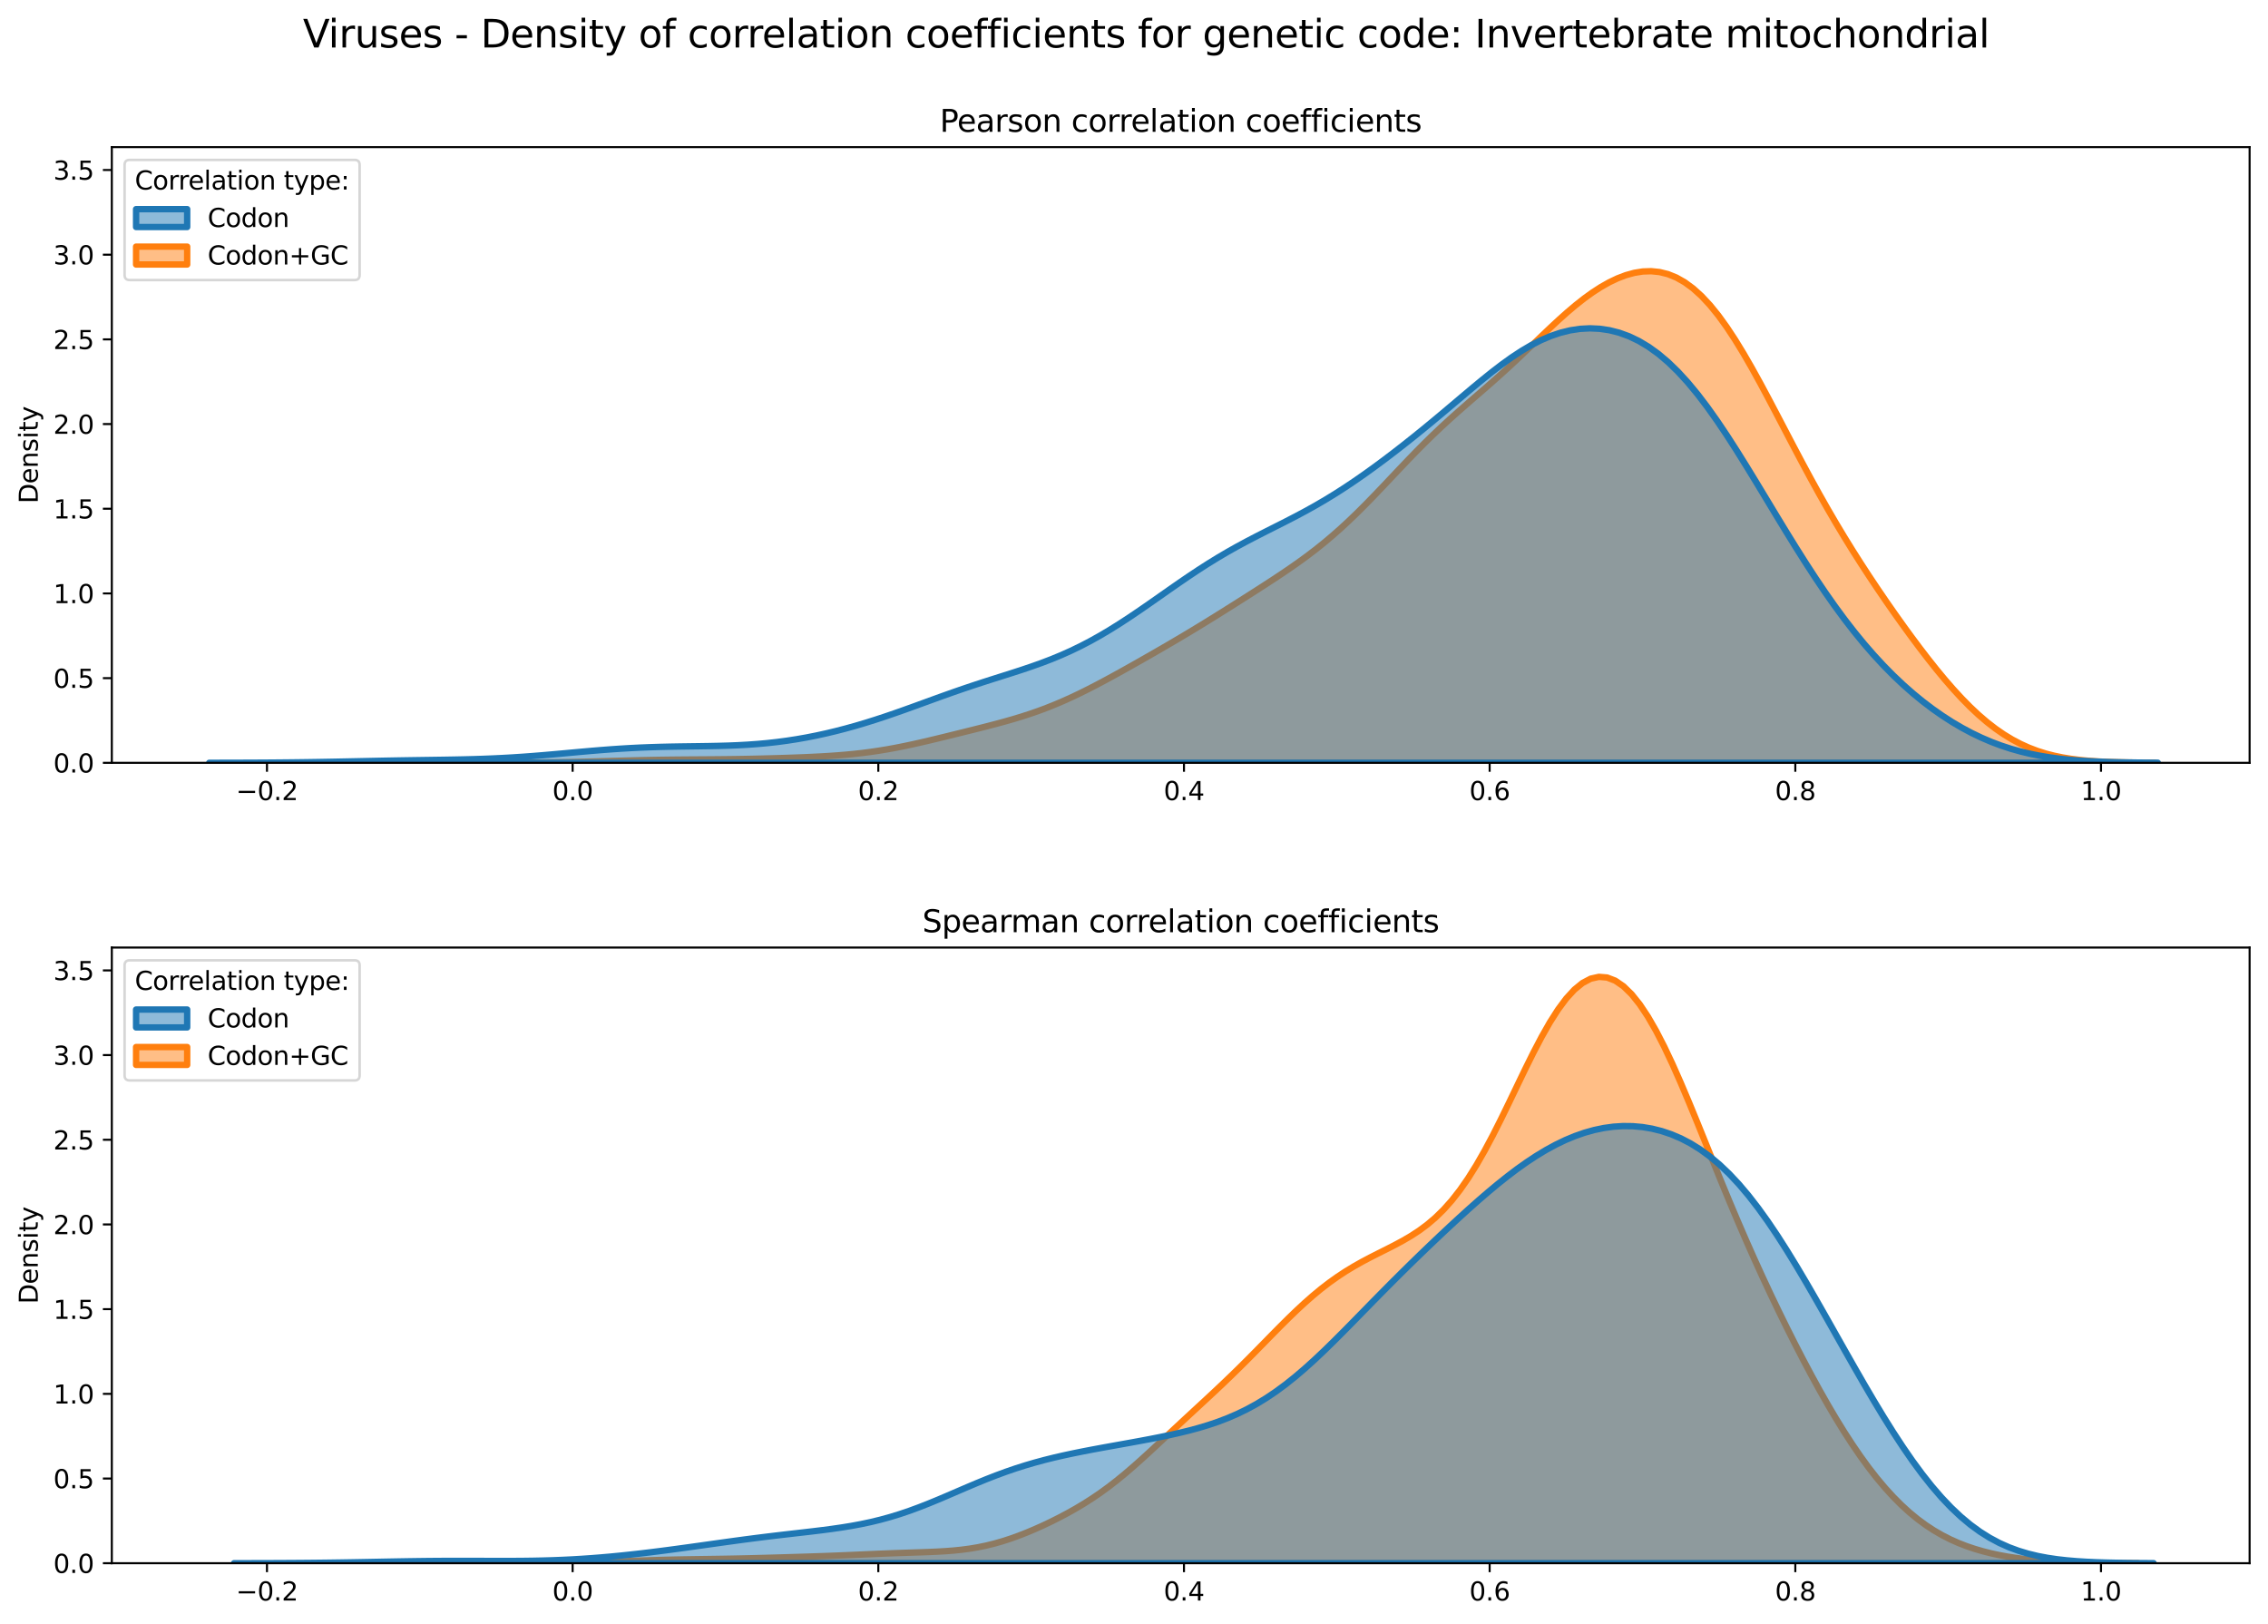<?xml version="1.0" encoding="utf-8" standalone="no"?>
<!DOCTYPE svg PUBLIC "-//W3C//DTD SVG 1.1//EN"
  "http://www.w3.org/Graphics/SVG/1.1/DTD/svg11.dtd">
<svg xmlns:xlink="http://www.w3.org/1999/xlink" width="887.981pt" height="635.878pt" viewBox="0 0 887.981 635.878" xmlns="http://www.w3.org/2000/svg" version="1.1">
 <defs>
  <style type="text/css">*{stroke-linejoin: round; stroke-linecap: butt}</style>
 </defs>
 <g id="figure_1">
  <g id="patch_1">
   <path d="M 0 635.878 
L 887.981 635.878 
L 887.981 0 
L 0 0 
z
" style="fill: #ffffff"/>
  </g>
  <g id="axes_1">
   <g id="patch_2">
    <path d="M 43.781 298.643 
L 880.781 298.643 
L 880.781 57.6 
L 43.781 57.6 
z
" style="fill: #ffffff"/>
   </g>
   <g id="PolyCollection_1">
    <defs>
     <path id="m3906a39409" d="M 189.607 -337.246 
L 189.607 -337.235 
L 192.894 -337.235 
L 196.18 -337.235 
L 199.467 -337.235 
L 202.754 -337.235 
L 206.041 -337.235 
L 209.327 -337.235 
L 212.614 -337.235 
L 215.901 -337.235 
L 219.188 -337.235 
L 222.475 -337.235 
L 225.761 -337.235 
L 229.048 -337.235 
L 232.335 -337.235 
L 235.622 -337.235 
L 238.908 -337.235 
L 242.195 -337.235 
L 245.482 -337.235 
L 248.769 -337.235 
L 252.056 -337.235 
L 255.342 -337.235 
L 258.629 -337.235 
L 261.916 -337.235 
L 265.203 -337.235 
L 268.489 -337.235 
L 271.776 -337.235 
L 275.063 -337.235 
L 278.35 -337.235 
L 281.637 -337.235 
L 284.923 -337.235 
L 288.21 -337.235 
L 291.497 -337.235 
L 294.784 -337.235 
L 298.07 -337.235 
L 301.357 -337.235 
L 304.644 -337.235 
L 307.931 -337.235 
L 311.218 -337.235 
L 314.504 -337.235 
L 317.791 -337.235 
L 321.078 -337.235 
L 324.365 -337.235 
L 327.651 -337.235 
L 330.938 -337.235 
L 334.225 -337.235 
L 337.512 -337.235 
L 340.799 -337.235 
L 344.085 -337.235 
L 347.372 -337.235 
L 350.659 -337.235 
L 353.946 -337.235 
L 357.232 -337.235 
L 360.519 -337.235 
L 363.806 -337.235 
L 367.093 -337.235 
L 370.379 -337.235 
L 373.666 -337.235 
L 376.953 -337.235 
L 380.24 -337.235 
L 383.527 -337.235 
L 386.813 -337.235 
L 390.1 -337.235 
L 393.387 -337.235 
L 396.674 -337.235 
L 399.96 -337.235 
L 403.247 -337.235 
L 406.534 -337.235 
L 409.821 -337.235 
L 413.108 -337.235 
L 416.394 -337.235 
L 419.681 -337.235 
L 422.968 -337.235 
L 426.255 -337.235 
L 429.541 -337.235 
L 432.828 -337.235 
L 436.115 -337.235 
L 439.402 -337.235 
L 442.689 -337.235 
L 445.975 -337.235 
L 449.262 -337.235 
L 452.549 -337.235 
L 455.836 -337.235 
L 459.122 -337.235 
L 462.409 -337.235 
L 465.696 -337.235 
L 468.983 -337.235 
L 472.27 -337.235 
L 475.556 -337.235 
L 478.843 -337.235 
L 482.13 -337.235 
L 485.417 -337.235 
L 488.703 -337.235 
L 491.99 -337.235 
L 495.277 -337.235 
L 498.564 -337.235 
L 501.851 -337.235 
L 505.137 -337.235 
L 508.424 -337.235 
L 511.711 -337.235 
L 514.998 -337.235 
L 518.284 -337.235 
L 521.571 -337.235 
L 524.858 -337.235 
L 528.145 -337.235 
L 531.432 -337.235 
L 534.718 -337.235 
L 538.005 -337.235 
L 541.292 -337.235 
L 544.579 -337.235 
L 547.865 -337.235 
L 551.152 -337.235 
L 554.439 -337.235 
L 557.726 -337.235 
L 561.013 -337.235 
L 564.299 -337.235 
L 567.586 -337.235 
L 570.873 -337.235 
L 574.16 -337.235 
L 577.446 -337.235 
L 580.733 -337.235 
L 584.02 -337.235 
L 587.307 -337.235 
L 590.593 -337.235 
L 593.88 -337.235 
L 597.167 -337.235 
L 600.454 -337.235 
L 603.741 -337.235 
L 607.027 -337.235 
L 610.314 -337.235 
L 613.601 -337.235 
L 616.888 -337.235 
L 620.174 -337.235 
L 623.461 -337.235 
L 626.748 -337.235 
L 630.035 -337.235 
L 633.322 -337.235 
L 636.608 -337.235 
L 639.895 -337.235 
L 643.182 -337.235 
L 646.469 -337.235 
L 649.755 -337.235 
L 653.042 -337.235 
L 656.329 -337.235 
L 659.616 -337.235 
L 662.903 -337.235 
L 666.189 -337.235 
L 669.476 -337.235 
L 672.763 -337.235 
L 676.05 -337.235 
L 679.336 -337.235 
L 682.623 -337.235 
L 685.91 -337.235 
L 689.197 -337.235 
L 692.484 -337.235 
L 695.77 -337.235 
L 699.057 -337.235 
L 702.344 -337.235 
L 705.631 -337.235 
L 708.917 -337.235 
L 712.204 -337.235 
L 715.491 -337.235 
L 718.778 -337.235 
L 722.065 -337.235 
L 725.351 -337.235 
L 728.638 -337.235 
L 731.925 -337.235 
L 735.212 -337.235 
L 738.498 -337.235 
L 741.785 -337.235 
L 745.072 -337.235 
L 748.359 -337.235 
L 751.646 -337.235 
L 754.932 -337.235 
L 758.219 -337.235 
L 761.506 -337.235 
L 764.793 -337.235 
L 768.079 -337.235 
L 771.366 -337.235 
L 774.653 -337.235 
L 777.94 -337.235 
L 781.226 -337.235 
L 784.513 -337.235 
L 787.8 -337.235 
L 791.087 -337.235 
L 794.374 -337.235 
L 797.66 -337.235 
L 800.947 -337.235 
L 804.234 -337.235 
L 807.521 -337.235 
L 810.807 -337.235 
L 814.094 -337.235 
L 817.381 -337.235 
L 820.668 -337.235 
L 823.955 -337.235 
L 827.241 -337.235 
L 830.528 -337.235 
L 833.815 -337.235 
L 837.102 -337.235 
L 840.388 -337.235 
L 843.675 -337.235 
L 843.675 -337.268 
L 843.675 -337.268 
L 840.388 -337.288 
L 837.102 -337.318 
L 833.815 -337.361 
L 830.528 -337.425 
L 827.241 -337.517 
L 823.955 -337.645 
L 820.668 -337.823 
L 817.381 -338.063 
L 814.094 -338.383 
L 810.807 -338.802 
L 807.521 -339.34 
L 804.234 -340.022 
L 800.947 -340.87 
L 797.66 -341.908 
L 794.374 -343.16 
L 791.087 -344.645 
L 787.8 -346.38 
L 784.513 -348.381 
L 781.226 -350.654 
L 777.94 -353.202 
L 774.653 -356.023 
L 771.366 -359.108 
L 768.079 -362.443 
L 764.793 -366.012 
L 761.506 -369.791 
L 758.219 -373.76 
L 754.932 -377.894 
L 751.646 -382.172 
L 748.359 -386.575 
L 745.072 -391.089 
L 741.785 -395.704 
L 738.498 -400.417 
L 735.212 -405.229 
L 731.925 -410.148 
L 728.638 -415.186 
L 725.351 -420.357 
L 722.065 -425.675 
L 718.778 -431.151 
L 715.491 -436.794 
L 712.204 -442.602 
L 708.917 -448.567 
L 705.631 -454.669 
L 702.344 -460.88 
L 699.057 -467.156 
L 695.77 -473.448 
L 692.484 -479.696 
L 689.197 -485.832 
L 685.91 -491.786 
L 682.623 -497.486 
L 679.336 -502.863 
L 676.05 -507.852 
L 672.763 -512.396 
L 669.476 -516.447 
L 666.189 -519.971 
L 662.903 -522.947 
L 659.616 -525.365 
L 656.329 -527.23 
L 653.042 -528.558 
L 649.755 -529.373 
L 646.469 -529.706 
L 643.182 -529.593 
L 639.895 -529.068 
L 636.608 -528.166 
L 633.322 -526.917 
L 630.035 -525.35 
L 626.748 -523.489 
L 623.461 -521.359 
L 620.174 -518.983 
L 616.888 -516.388 
L 613.601 -513.605 
L 610.314 -510.668 
L 607.027 -507.617 
L 603.741 -504.494 
L 600.454 -501.339 
L 597.167 -498.19 
L 593.88 -495.079 
L 590.593 -492.025 
L 587.307 -489.039 
L 584.02 -486.117 
L 580.733 -483.246 
L 577.446 -480.401 
L 574.16 -477.554 
L 570.873 -474.676 
L 567.586 -471.736 
L 564.299 -468.714 
L 561.013 -465.595 
L 557.726 -462.375 
L 554.439 -459.061 
L 551.152 -455.667 
L 547.865 -452.216 
L 544.579 -448.738 
L 541.292 -445.263 
L 538.005 -441.823 
L 534.718 -438.45 
L 531.432 -435.168 
L 528.145 -432.001 
L 524.858 -428.963 
L 521.571 -426.063 
L 518.284 -423.301 
L 514.998 -420.675 
L 511.711 -418.172 
L 508.424 -415.778 
L 505.137 -413.475 
L 501.851 -411.245 
L 498.564 -409.068 
L 495.277 -406.928 
L 491.99 -404.814 
L 488.703 -402.715 
L 485.417 -400.627 
L 482.13 -398.548 
L 478.843 -396.481 
L 475.556 -394.428 
L 472.27 -392.394 
L 468.983 -390.382 
L 465.696 -388.394 
L 462.409 -386.431 
L 459.122 -384.491 
L 455.836 -382.573 
L 452.549 -380.672 
L 449.262 -378.787 
L 445.975 -376.916 
L 442.689 -375.059 
L 439.402 -373.219 
L 436.115 -371.402 
L 432.828 -369.615 
L 429.541 -367.868 
L 426.255 -366.17 
L 422.968 -364.533 
L 419.681 -362.967 
L 416.394 -361.48 
L 413.108 -360.078 
L 409.821 -358.764 
L 406.534 -357.538 
L 403.247 -356.396 
L 399.96 -355.333 
L 396.674 -354.338 
L 393.387 -353.4 
L 390.1 -352.508 
L 386.813 -351.649 
L 383.527 -350.813 
L 380.24 -349.99 
L 376.953 -349.174 
L 373.666 -348.362 
L 370.379 -347.554 
L 367.093 -346.753 
L 363.806 -345.966 
L 360.519 -345.2 
L 357.232 -344.464 
L 353.946 -343.767 
L 350.659 -343.115 
L 347.372 -342.517 
L 344.085 -341.977 
L 340.799 -341.495 
L 337.512 -341.073 
L 334.225 -340.708 
L 330.938 -340.395 
L 327.651 -340.129 
L 324.365 -339.903 
L 321.078 -339.71 
L 317.791 -339.545 
L 314.504 -339.402 
L 311.218 -339.275 
L 307.931 -339.161 
L 304.644 -339.059 
L 301.357 -338.967 
L 298.07 -338.883 
L 294.784 -338.81 
L 291.497 -338.746 
L 288.21 -338.692 
L 284.923 -338.649 
L 281.637 -338.614 
L 278.35 -338.586 
L 275.063 -338.563 
L 271.776 -338.542 
L 268.489 -338.519 
L 265.203 -338.492 
L 261.916 -338.456 
L 258.629 -338.412 
L 255.342 -338.356 
L 252.056 -338.29 
L 248.769 -338.213 
L 245.482 -338.128 
L 242.195 -338.037 
L 238.908 -337.943 
L 235.622 -337.849 
L 232.335 -337.758 
L 229.048 -337.673 
L 225.761 -337.594 
L 222.475 -337.524 
L 219.188 -337.464 
L 215.901 -337.412 
L 212.614 -337.37 
L 209.327 -337.335 
L 206.041 -337.308 
L 202.754 -337.288 
L 199.467 -337.272 
L 196.18 -337.26 
L 192.894 -337.252 
L 189.607 -337.246 
z
" style="stroke: #ff7f0e; stroke-width: 2.5"/>
    </defs>
    <g clip-path="url(#p00bbeaed16)">
     <use xlink:href="#m3906a39409" x="0" y="635.878" style="fill: #ff7f0e; fill-opacity: 0.5; stroke: #ff7f0e; stroke-width: 2.5"/>
    </g>
   </g>
   <g id="PolyCollection_2">
    <defs>
     <path id="m4816f5ea39" d="M 81.926 -337.245 
L 81.926 -337.235 
L 85.76 -337.235 
L 89.594 -337.235 
L 93.427 -337.235 
L 97.261 -337.235 
L 101.095 -337.235 
L 104.928 -337.235 
L 108.762 -337.235 
L 112.596 -337.235 
L 116.429 -337.235 
L 120.263 -337.235 
L 124.097 -337.235 
L 127.931 -337.235 
L 131.764 -337.235 
L 135.598 -337.235 
L 139.432 -337.235 
L 143.265 -337.235 
L 147.099 -337.235 
L 150.933 -337.235 
L 154.766 -337.235 
L 158.6 -337.235 
L 162.434 -337.235 
L 166.267 -337.235 
L 170.101 -337.235 
L 173.935 -337.235 
L 177.768 -337.235 
L 181.602 -337.235 
L 185.436 -337.235 
L 189.269 -337.235 
L 193.103 -337.235 
L 196.937 -337.235 
L 200.77 -337.235 
L 204.604 -337.235 
L 208.438 -337.235 
L 212.272 -337.235 
L 216.105 -337.235 
L 219.939 -337.235 
L 223.773 -337.235 
L 227.606 -337.235 
L 231.44 -337.235 
L 235.274 -337.235 
L 239.107 -337.235 
L 242.941 -337.235 
L 246.775 -337.235 
L 250.608 -337.235 
L 254.442 -337.235 
L 258.276 -337.235 
L 262.109 -337.235 
L 265.943 -337.235 
L 269.777 -337.235 
L 273.61 -337.235 
L 277.444 -337.235 
L 281.278 -337.235 
L 285.111 -337.235 
L 288.945 -337.235 
L 292.779 -337.235 
L 296.612 -337.235 
L 300.446 -337.235 
L 304.28 -337.235 
L 308.114 -337.235 
L 311.947 -337.235 
L 315.781 -337.235 
L 319.615 -337.235 
L 323.448 -337.235 
L 327.282 -337.235 
L 331.116 -337.235 
L 334.949 -337.235 
L 338.783 -337.235 
L 342.617 -337.235 
L 346.45 -337.235 
L 350.284 -337.235 
L 354.118 -337.235 
L 357.951 -337.235 
L 361.785 -337.235 
L 365.619 -337.235 
L 369.452 -337.235 
L 373.286 -337.235 
L 377.12 -337.235 
L 380.953 -337.235 
L 384.787 -337.235 
L 388.621 -337.235 
L 392.454 -337.235 
L 396.288 -337.235 
L 400.122 -337.235 
L 403.956 -337.235 
L 407.789 -337.235 
L 411.623 -337.235 
L 415.457 -337.235 
L 419.29 -337.235 
L 423.124 -337.235 
L 426.958 -337.235 
L 430.791 -337.235 
L 434.625 -337.235 
L 438.459 -337.235 
L 442.292 -337.235 
L 446.126 -337.235 
L 449.96 -337.235 
L 453.793 -337.235 
L 457.627 -337.235 
L 461.461 -337.235 
L 465.294 -337.235 
L 469.128 -337.235 
L 472.962 -337.235 
L 476.795 -337.235 
L 480.629 -337.235 
L 484.463 -337.235 
L 488.297 -337.235 
L 492.13 -337.235 
L 495.964 -337.235 
L 499.798 -337.235 
L 503.631 -337.235 
L 507.465 -337.235 
L 511.299 -337.235 
L 515.132 -337.235 
L 518.966 -337.235 
L 522.8 -337.235 
L 526.633 -337.235 
L 530.467 -337.235 
L 534.301 -337.235 
L 538.134 -337.235 
L 541.968 -337.235 
L 545.802 -337.235 
L 549.635 -337.235 
L 553.469 -337.235 
L 557.303 -337.235 
L 561.136 -337.235 
L 564.97 -337.235 
L 568.804 -337.235 
L 572.637 -337.235 
L 576.471 -337.235 
L 580.305 -337.235 
L 584.139 -337.235 
L 587.972 -337.235 
L 591.806 -337.235 
L 595.64 -337.235 
L 599.473 -337.235 
L 603.307 -337.235 
L 607.141 -337.235 
L 610.974 -337.235 
L 614.808 -337.235 
L 618.642 -337.235 
L 622.475 -337.235 
L 626.309 -337.235 
L 630.143 -337.235 
L 633.976 -337.235 
L 637.81 -337.235 
L 641.644 -337.235 
L 645.477 -337.235 
L 649.311 -337.235 
L 653.145 -337.235 
L 656.978 -337.235 
L 660.812 -337.235 
L 664.646 -337.235 
L 668.479 -337.235 
L 672.313 -337.235 
L 676.147 -337.235 
L 679.981 -337.235 
L 683.814 -337.235 
L 687.648 -337.235 
L 691.482 -337.235 
L 695.315 -337.235 
L 699.149 -337.235 
L 702.983 -337.235 
L 706.816 -337.235 
L 710.65 -337.235 
L 714.484 -337.235 
L 718.317 -337.235 
L 722.151 -337.235 
L 725.985 -337.235 
L 729.818 -337.235 
L 733.652 -337.235 
L 737.486 -337.235 
L 741.319 -337.235 
L 745.153 -337.235 
L 748.987 -337.235 
L 752.82 -337.235 
L 756.654 -337.235 
L 760.488 -337.235 
L 764.322 -337.235 
L 768.155 -337.235 
L 771.989 -337.235 
L 775.823 -337.235 
L 779.656 -337.235 
L 783.49 -337.235 
L 787.324 -337.235 
L 791.157 -337.235 
L 794.991 -337.235 
L 798.825 -337.235 
L 802.658 -337.235 
L 806.492 -337.235 
L 810.326 -337.235 
L 814.159 -337.235 
L 817.993 -337.235 
L 821.827 -337.235 
L 825.66 -337.235 
L 829.494 -337.235 
L 833.328 -337.235 
L 837.161 -337.235 
L 840.995 -337.235 
L 844.829 -337.235 
L 844.829 -337.277 
L 844.829 -337.277 
L 840.995 -337.301 
L 837.161 -337.335 
L 833.328 -337.386 
L 829.494 -337.457 
L 825.66 -337.557 
L 821.827 -337.693 
L 817.993 -337.877 
L 814.159 -338.12 
L 810.326 -338.437 
L 806.492 -338.84 
L 802.658 -339.348 
L 798.825 -339.975 
L 794.991 -340.738 
L 791.157 -341.651 
L 787.324 -342.729 
L 783.49 -343.984 
L 779.656 -345.426 
L 775.823 -347.063 
L 771.989 -348.901 
L 768.155 -350.944 
L 764.322 -353.198 
L 760.488 -355.667 
L 756.654 -358.353 
L 752.82 -361.264 
L 748.987 -364.405 
L 745.153 -367.784 
L 741.319 -371.41 
L 737.486 -375.291 
L 733.652 -379.434 
L 729.818 -383.845 
L 725.985 -388.527 
L 722.151 -393.476 
L 718.317 -398.687 
L 714.484 -404.148 
L 710.65 -409.838 
L 706.816 -415.735 
L 702.983 -421.807 
L 699.149 -428.016 
L 695.315 -434.321 
L 691.482 -440.671 
L 687.648 -447.013 
L 683.814 -453.289 
L 679.981 -459.438 
L 676.147 -465.397 
L 672.313 -471.105 
L 668.479 -476.504 
L 664.646 -481.54 
L 660.812 -486.17 
L 656.978 -490.358 
L 653.145 -494.081 
L 649.311 -497.327 
L 645.477 -500.093 
L 641.644 -502.388 
L 637.81 -504.225 
L 633.976 -505.62 
L 630.143 -506.594 
L 626.309 -507.161 
L 622.475 -507.337 
L 618.642 -507.133 
L 614.808 -506.557 
L 610.974 -505.617 
L 607.141 -504.322 
L 603.307 -502.684 
L 599.473 -500.722 
L 595.64 -498.461 
L 591.806 -495.933 
L 587.972 -493.178 
L 584.139 -490.239 
L 580.305 -487.161 
L 576.471 -483.99 
L 572.637 -480.765 
L 568.804 -477.523 
L 564.97 -474.29 
L 561.136 -471.089 
L 557.303 -467.933 
L 553.469 -464.83 
L 549.635 -461.787 
L 545.802 -458.806 
L 541.968 -455.894 
L 538.134 -453.055 
L 534.301 -450.297 
L 530.467 -447.631 
L 526.633 -445.063 
L 522.8 -442.603 
L 518.966 -440.254 
L 515.132 -438.014 
L 511.299 -435.877 
L 507.465 -433.827 
L 503.631 -431.844 
L 499.798 -429.903 
L 495.964 -427.974 
L 492.13 -426.026 
L 488.297 -424.032 
L 484.463 -421.967 
L 480.629 -419.811 
L 476.795 -417.553 
L 472.962 -415.19 
L 469.128 -412.727 
L 465.294 -410.176 
L 461.461 -407.554 
L 457.627 -404.886 
L 453.793 -402.196 
L 449.96 -399.514 
L 446.126 -396.864 
L 442.292 -394.275 
L 438.459 -391.77 
L 434.625 -389.37 
L 430.791 -387.092 
L 426.958 -384.949 
L 423.124 -382.949 
L 419.29 -381.094 
L 415.457 -379.38 
L 411.623 -377.798 
L 407.789 -376.333 
L 403.956 -374.965 
L 400.122 -373.671 
L 396.288 -372.428 
L 392.454 -371.211 
L 388.621 -369.998 
L 384.787 -368.771 
L 380.953 -367.517 
L 377.12 -366.227 
L 373.286 -364.901 
L 369.452 -363.541 
L 365.619 -362.157 
L 361.785 -360.76 
L 357.951 -359.365 
L 354.118 -357.984 
L 350.284 -356.633 
L 346.45 -355.322 
L 342.617 -354.062 
L 338.783 -352.862 
L 334.949 -351.726 
L 331.116 -350.661 
L 327.282 -349.669 
L 323.448 -348.752 
L 319.615 -347.914 
L 315.781 -347.157 
L 311.947 -346.482 
L 308.114 -345.891 
L 304.28 -345.383 
L 300.446 -344.957 
L 296.612 -344.609 
L 292.779 -344.335 
L 288.945 -344.125 
L 285.111 -343.971 
L 281.278 -343.862 
L 277.444 -343.785 
L 273.61 -343.728 
L 269.777 -343.678 
L 265.943 -343.625 
L 262.109 -343.557 
L 258.276 -343.466 
L 254.442 -343.345 
L 250.608 -343.191 
L 246.775 -343 
L 242.941 -342.772 
L 239.107 -342.51 
L 235.274 -342.217 
L 231.44 -341.899 
L 227.606 -341.562 
L 223.773 -341.214 
L 219.939 -340.864 
L 216.105 -340.519 
L 212.272 -340.189 
L 208.438 -339.88 
L 204.604 -339.598 
L 200.77 -339.347 
L 196.937 -339.129 
L 193.103 -338.945 
L 189.269 -338.793 
L 185.436 -338.67 
L 181.602 -338.572 
L 177.768 -338.493 
L 173.935 -338.427 
L 170.101 -338.369 
L 166.267 -338.314 
L 162.434 -338.259 
L 158.6 -338.199 
L 154.766 -338.135 
L 150.933 -338.064 
L 147.099 -337.989 
L 143.265 -337.91 
L 139.432 -337.83 
L 135.598 -337.751 
L 131.764 -337.674 
L 127.931 -337.602 
L 124.097 -337.536 
L 120.263 -337.478 
L 116.429 -337.427 
L 112.596 -337.384 
L 108.762 -337.348 
L 104.928 -337.319 
L 101.095 -337.297 
L 97.261 -337.279 
L 93.427 -337.266 
L 89.594 -337.256 
L 85.76 -337.249 
L 81.926 -337.245 
z
" style="stroke: #1f77b4; stroke-width: 2.5"/>
    </defs>
    <g clip-path="url(#p00bbeaed16)">
     <use xlink:href="#m4816f5ea39" x="0" y="635.878" style="fill: #1f77b4; fill-opacity: 0.5; stroke: #1f77b4; stroke-width: 2.5"/>
    </g>
   </g>
   <g id="matplotlib.axis_1">
    <g id="xtick_1">
     <g id="line2d_1">
      <defs>
       <path id="m46514021b5" d="M 0 0 
L 0 3.5 
" style="stroke: #000000; stroke-width: 0.8"/>
      </defs>
      <g>
       <use xlink:href="#m46514021b5" x="104.526" y="298.643" style="stroke: #000000; stroke-width: 0.8"/>
      </g>
     </g>
     <g id="text_1">
      <!-- −0.2 -->
      <g transform="translate(92.385 313.242) scale(0.1 -0.1)">
       <defs>
        <path id="DejaVuSans-2212" d="M 678 2272 
L 4684 2272 
L 4684 1741 
L 678 1741 
L 678 2272 
z
" transform="scale(0.016)"/>
        <path id="DejaVuSans-30" d="M 2034 4250 
Q 1547 4250 1301 3770 
Q 1056 3291 1056 2328 
Q 1056 1369 1301 889 
Q 1547 409 2034 409 
Q 2525 409 2770 889 
Q 3016 1369 3016 2328 
Q 3016 3291 2770 3770 
Q 2525 4250 2034 4250 
z
M 2034 4750 
Q 2819 4750 3233 4129 
Q 3647 3509 3647 2328 
Q 3647 1150 3233 529 
Q 2819 -91 2034 -91 
Q 1250 -91 836 529 
Q 422 1150 422 2328 
Q 422 3509 836 4129 
Q 1250 4750 2034 4750 
z
" transform="scale(0.016)"/>
        <path id="DejaVuSans-2e" d="M 684 794 
L 1344 794 
L 1344 0 
L 684 0 
L 684 794 
z
" transform="scale(0.016)"/>
        <path id="DejaVuSans-32" d="M 1228 531 
L 3431 531 
L 3431 0 
L 469 0 
L 469 531 
Q 828 903 1448 1529 
Q 2069 2156 2228 2338 
Q 2531 2678 2651 2914 
Q 2772 3150 2772 3378 
Q 2772 3750 2511 3984 
Q 2250 4219 1831 4219 
Q 1534 4219 1204 4116 
Q 875 4013 500 3803 
L 500 4441 
Q 881 4594 1212 4672 
Q 1544 4750 1819 4750 
Q 2544 4750 2975 4387 
Q 3406 4025 3406 3419 
Q 3406 3131 3298 2873 
Q 3191 2616 2906 2266 
Q 2828 2175 2409 1742 
Q 1991 1309 1228 531 
z
" transform="scale(0.016)"/>
       </defs>
       <use xlink:href="#DejaVuSans-2212"/>
       <use xlink:href="#DejaVuSans-30" x="83.789"/>
       <use xlink:href="#DejaVuSans-2e" x="147.412"/>
       <use xlink:href="#DejaVuSans-32" x="179.199"/>
      </g>
     </g>
    </g>
    <g id="xtick_2">
     <g id="line2d_2">
      <g>
       <use xlink:href="#m46514021b5" x="224.203" y="298.643" style="stroke: #000000; stroke-width: 0.8"/>
      </g>
     </g>
     <g id="text_2">
      <!-- 0.0 -->
      <g transform="translate(216.252 313.242) scale(0.1 -0.1)">
       <use xlink:href="#DejaVuSans-30"/>
       <use xlink:href="#DejaVuSans-2e" x="63.623"/>
       <use xlink:href="#DejaVuSans-30" x="95.41"/>
      </g>
     </g>
    </g>
    <g id="xtick_3">
     <g id="line2d_3">
      <g>
       <use xlink:href="#m46514021b5" x="343.881" y="298.643" style="stroke: #000000; stroke-width: 0.8"/>
      </g>
     </g>
     <g id="text_3">
      <!-- 0.2 -->
      <g transform="translate(335.929 313.242) scale(0.1 -0.1)">
       <use xlink:href="#DejaVuSans-30"/>
       <use xlink:href="#DejaVuSans-2e" x="63.623"/>
       <use xlink:href="#DejaVuSans-32" x="95.41"/>
      </g>
     </g>
    </g>
    <g id="xtick_4">
     <g id="line2d_4">
      <g>
       <use xlink:href="#m46514021b5" x="463.558" y="298.643" style="stroke: #000000; stroke-width: 0.8"/>
      </g>
     </g>
     <g id="text_4">
      <!-- 0.4 -->
      <g transform="translate(455.606 313.242) scale(0.1 -0.1)">
       <defs>
        <path id="DejaVuSans-34" d="M 2419 4116 
L 825 1625 
L 2419 1625 
L 2419 4116 
z
M 2253 4666 
L 3047 4666 
L 3047 1625 
L 3713 1625 
L 3713 1100 
L 3047 1100 
L 3047 0 
L 2419 0 
L 2419 1100 
L 313 1100 
L 313 1709 
L 2253 4666 
z
" transform="scale(0.016)"/>
       </defs>
       <use xlink:href="#DejaVuSans-30"/>
       <use xlink:href="#DejaVuSans-2e" x="63.623"/>
       <use xlink:href="#DejaVuSans-34" x="95.41"/>
      </g>
     </g>
    </g>
    <g id="xtick_5">
     <g id="line2d_5">
      <g>
       <use xlink:href="#m46514021b5" x="583.235" y="298.643" style="stroke: #000000; stroke-width: 0.8"/>
      </g>
     </g>
     <g id="text_5">
      <!-- 0.6 -->
      <g transform="translate(575.283 313.242) scale(0.1 -0.1)">
       <defs>
        <path id="DejaVuSans-36" d="M 2113 2584 
Q 1688 2584 1439 2293 
Q 1191 2003 1191 1497 
Q 1191 994 1439 701 
Q 1688 409 2113 409 
Q 2538 409 2786 701 
Q 3034 994 3034 1497 
Q 3034 2003 2786 2293 
Q 2538 2584 2113 2584 
z
M 3366 4563 
L 3366 3988 
Q 3128 4100 2886 4159 
Q 2644 4219 2406 4219 
Q 1781 4219 1451 3797 
Q 1122 3375 1075 2522 
Q 1259 2794 1537 2939 
Q 1816 3084 2150 3084 
Q 2853 3084 3261 2657 
Q 3669 2231 3669 1497 
Q 3669 778 3244 343 
Q 2819 -91 2113 -91 
Q 1303 -91 875 529 
Q 447 1150 447 2328 
Q 447 3434 972 4092 
Q 1497 4750 2381 4750 
Q 2619 4750 2861 4703 
Q 3103 4656 3366 4563 
z
" transform="scale(0.016)"/>
       </defs>
       <use xlink:href="#DejaVuSans-30"/>
       <use xlink:href="#DejaVuSans-2e" x="63.623"/>
       <use xlink:href="#DejaVuSans-36" x="95.41"/>
      </g>
     </g>
    </g>
    <g id="xtick_6">
     <g id="line2d_6">
      <g>
       <use xlink:href="#m46514021b5" x="702.912" y="298.643" style="stroke: #000000; stroke-width: 0.8"/>
      </g>
     </g>
     <g id="text_6">
      <!-- 0.8 -->
      <g transform="translate(694.961 313.242) scale(0.1 -0.1)">
       <defs>
        <path id="DejaVuSans-38" d="M 2034 2216 
Q 1584 2216 1326 1975 
Q 1069 1734 1069 1313 
Q 1069 891 1326 650 
Q 1584 409 2034 409 
Q 2484 409 2743 651 
Q 3003 894 3003 1313 
Q 3003 1734 2745 1975 
Q 2488 2216 2034 2216 
z
M 1403 2484 
Q 997 2584 770 2862 
Q 544 3141 544 3541 
Q 544 4100 942 4425 
Q 1341 4750 2034 4750 
Q 2731 4750 3128 4425 
Q 3525 4100 3525 3541 
Q 3525 3141 3298 2862 
Q 3072 2584 2669 2484 
Q 3125 2378 3379 2068 
Q 3634 1759 3634 1313 
Q 3634 634 3220 271 
Q 2806 -91 2034 -91 
Q 1263 -91 848 271 
Q 434 634 434 1313 
Q 434 1759 690 2068 
Q 947 2378 1403 2484 
z
M 1172 3481 
Q 1172 3119 1398 2916 
Q 1625 2713 2034 2713 
Q 2441 2713 2670 2916 
Q 2900 3119 2900 3481 
Q 2900 3844 2670 4047 
Q 2441 4250 2034 4250 
Q 1625 4250 1398 4047 
Q 1172 3844 1172 3481 
z
" transform="scale(0.016)"/>
       </defs>
       <use xlink:href="#DejaVuSans-30"/>
       <use xlink:href="#DejaVuSans-2e" x="63.623"/>
       <use xlink:href="#DejaVuSans-38" x="95.41"/>
      </g>
     </g>
    </g>
    <g id="xtick_7">
     <g id="line2d_7">
      <g>
       <use xlink:href="#m46514021b5" x="822.589" y="298.643" style="stroke: #000000; stroke-width: 0.8"/>
      </g>
     </g>
     <g id="text_7">
      <!-- 1.0 -->
      <g transform="translate(814.638 313.242) scale(0.1 -0.1)">
       <defs>
        <path id="DejaVuSans-31" d="M 794 531 
L 1825 531 
L 1825 4091 
L 703 3866 
L 703 4441 
L 1819 4666 
L 2450 4666 
L 2450 531 
L 3481 531 
L 3481 0 
L 794 0 
L 794 531 
z
" transform="scale(0.016)"/>
       </defs>
       <use xlink:href="#DejaVuSans-31"/>
       <use xlink:href="#DejaVuSans-2e" x="63.623"/>
       <use xlink:href="#DejaVuSans-30" x="95.41"/>
      </g>
     </g>
    </g>
   </g>
   <g id="matplotlib.axis_2">
    <g id="ytick_1">
     <g id="line2d_8">
      <defs>
       <path id="m8766e0343a" d="M 0 0 
L -3.5 0 
" style="stroke: #000000; stroke-width: 0.8"/>
      </defs>
      <g>
       <use xlink:href="#m8766e0343a" x="43.781" y="298.643" style="stroke: #000000; stroke-width: 0.8"/>
      </g>
     </g>
     <g id="text_8">
      <!-- 0.0 -->
      <g transform="translate(20.878 302.443) scale(0.1 -0.1)">
       <use xlink:href="#DejaVuSans-30"/>
       <use xlink:href="#DejaVuSans-2e" x="63.623"/>
       <use xlink:href="#DejaVuSans-30" x="95.41"/>
      </g>
     </g>
    </g>
    <g id="ytick_2">
     <g id="line2d_9">
      <g>
       <use xlink:href="#m8766e0343a" x="43.781" y="265.487" style="stroke: #000000; stroke-width: 0.8"/>
      </g>
     </g>
     <g id="text_9">
      <!-- 0.5 -->
      <g transform="translate(20.878 269.286) scale(0.1 -0.1)">
       <defs>
        <path id="DejaVuSans-35" d="M 691 4666 
L 3169 4666 
L 3169 4134 
L 1269 4134 
L 1269 2991 
Q 1406 3038 1543 3061 
Q 1681 3084 1819 3084 
Q 2600 3084 3056 2656 
Q 3513 2228 3513 1497 
Q 3513 744 3044 326 
Q 2575 -91 1722 -91 
Q 1428 -91 1123 -41 
Q 819 9 494 109 
L 494 744 
Q 775 591 1075 516 
Q 1375 441 1709 441 
Q 2250 441 2565 725 
Q 2881 1009 2881 1497 
Q 2881 1984 2565 2268 
Q 2250 2553 1709 2553 
Q 1456 2553 1204 2497 
Q 953 2441 691 2322 
L 691 4666 
z
" transform="scale(0.016)"/>
       </defs>
       <use xlink:href="#DejaVuSans-30"/>
       <use xlink:href="#DejaVuSans-2e" x="63.623"/>
       <use xlink:href="#DejaVuSans-35" x="95.41"/>
      </g>
     </g>
    </g>
    <g id="ytick_3">
     <g id="line2d_10">
      <g>
       <use xlink:href="#m8766e0343a" x="43.781" y="232.331" style="stroke: #000000; stroke-width: 0.8"/>
      </g>
     </g>
     <g id="text_10">
      <!-- 1.0 -->
      <g transform="translate(20.878 236.13) scale(0.1 -0.1)">
       <use xlink:href="#DejaVuSans-31"/>
       <use xlink:href="#DejaVuSans-2e" x="63.623"/>
       <use xlink:href="#DejaVuSans-30" x="95.41"/>
      </g>
     </g>
    </g>
    <g id="ytick_4">
     <g id="line2d_11">
      <g>
       <use xlink:href="#m8766e0343a" x="43.781" y="199.175" style="stroke: #000000; stroke-width: 0.8"/>
      </g>
     </g>
     <g id="text_11">
      <!-- 1.5 -->
      <g transform="translate(20.878 202.974) scale(0.1 -0.1)">
       <use xlink:href="#DejaVuSans-31"/>
       <use xlink:href="#DejaVuSans-2e" x="63.623"/>
       <use xlink:href="#DejaVuSans-35" x="95.41"/>
      </g>
     </g>
    </g>
    <g id="ytick_5">
     <g id="line2d_12">
      <g>
       <use xlink:href="#m8766e0343a" x="43.781" y="166.018" style="stroke: #000000; stroke-width: 0.8"/>
      </g>
     </g>
     <g id="text_12">
      <!-- 2.0 -->
      <g transform="translate(20.878 169.818) scale(0.1 -0.1)">
       <use xlink:href="#DejaVuSans-32"/>
       <use xlink:href="#DejaVuSans-2e" x="63.623"/>
       <use xlink:href="#DejaVuSans-30" x="95.41"/>
      </g>
     </g>
    </g>
    <g id="ytick_6">
     <g id="line2d_13">
      <g>
       <use xlink:href="#m8766e0343a" x="43.781" y="132.862" style="stroke: #000000; stroke-width: 0.8"/>
      </g>
     </g>
     <g id="text_13">
      <!-- 2.5 -->
      <g transform="translate(20.878 136.661) scale(0.1 -0.1)">
       <use xlink:href="#DejaVuSans-32"/>
       <use xlink:href="#DejaVuSans-2e" x="63.623"/>
       <use xlink:href="#DejaVuSans-35" x="95.41"/>
      </g>
     </g>
    </g>
    <g id="ytick_7">
     <g id="line2d_14">
      <g>
       <use xlink:href="#m8766e0343a" x="43.781" y="99.706" style="stroke: #000000; stroke-width: 0.8"/>
      </g>
     </g>
     <g id="text_14">
      <!-- 3.0 -->
      <g transform="translate(20.878 103.505) scale(0.1 -0.1)">
       <defs>
        <path id="DejaVuSans-33" d="M 2597 2516 
Q 3050 2419 3304 2112 
Q 3559 1806 3559 1356 
Q 3559 666 3084 287 
Q 2609 -91 1734 -91 
Q 1441 -91 1130 -33 
Q 819 25 488 141 
L 488 750 
Q 750 597 1062 519 
Q 1375 441 1716 441 
Q 2309 441 2620 675 
Q 2931 909 2931 1356 
Q 2931 1769 2642 2001 
Q 2353 2234 1838 2234 
L 1294 2234 
L 1294 2753 
L 1863 2753 
Q 2328 2753 2575 2939 
Q 2822 3125 2822 3475 
Q 2822 3834 2567 4026 
Q 2313 4219 1838 4219 
Q 1578 4219 1281 4162 
Q 984 4106 628 3988 
L 628 4550 
Q 988 4650 1302 4700 
Q 1616 4750 1894 4750 
Q 2613 4750 3031 4423 
Q 3450 4097 3450 3541 
Q 3450 3153 3228 2886 
Q 3006 2619 2597 2516 
z
" transform="scale(0.016)"/>
       </defs>
       <use xlink:href="#DejaVuSans-33"/>
       <use xlink:href="#DejaVuSans-2e" x="63.623"/>
       <use xlink:href="#DejaVuSans-30" x="95.41"/>
      </g>
     </g>
    </g>
    <g id="ytick_8">
     <g id="line2d_15">
      <g>
       <use xlink:href="#m8766e0343a" x="43.781" y="66.55" style="stroke: #000000; stroke-width: 0.8"/>
      </g>
     </g>
     <g id="text_15">
      <!-- 3.5 -->
      <g transform="translate(20.878 70.349) scale(0.1 -0.1)">
       <use xlink:href="#DejaVuSans-33"/>
       <use xlink:href="#DejaVuSans-2e" x="63.623"/>
       <use xlink:href="#DejaVuSans-35" x="95.41"/>
      </g>
     </g>
    </g>
    <g id="text_16">
     <!-- Density -->
     <g transform="translate(14.798 197.13) rotate(-90) scale(0.1 -0.1)">
      <defs>
       <path id="DejaVuSans-44" d="M 1259 4147 
L 1259 519 
L 2022 519 
Q 2988 519 3436 956 
Q 3884 1394 3884 2338 
Q 3884 3275 3436 3711 
Q 2988 4147 2022 4147 
L 1259 4147 
z
M 628 4666 
L 1925 4666 
Q 3281 4666 3915 4102 
Q 4550 3538 4550 2338 
Q 4550 1131 3912 565 
Q 3275 0 1925 0 
L 628 0 
L 628 4666 
z
" transform="scale(0.016)"/>
       <path id="DejaVuSans-65" d="M 3597 1894 
L 3597 1613 
L 953 1613 
Q 991 1019 1311 708 
Q 1631 397 2203 397 
Q 2534 397 2845 478 
Q 3156 559 3463 722 
L 3463 178 
Q 3153 47 2828 -22 
Q 2503 -91 2169 -91 
Q 1331 -91 842 396 
Q 353 884 353 1716 
Q 353 2575 817 3079 
Q 1281 3584 2069 3584 
Q 2775 3584 3186 3129 
Q 3597 2675 3597 1894 
z
M 3022 2063 
Q 3016 2534 2758 2815 
Q 2500 3097 2075 3097 
Q 1594 3097 1305 2825 
Q 1016 2553 972 2059 
L 3022 2063 
z
" transform="scale(0.016)"/>
       <path id="DejaVuSans-6e" d="M 3513 2113 
L 3513 0 
L 2938 0 
L 2938 2094 
Q 2938 2591 2744 2837 
Q 2550 3084 2163 3084 
Q 1697 3084 1428 2787 
Q 1159 2491 1159 1978 
L 1159 0 
L 581 0 
L 581 3500 
L 1159 3500 
L 1159 2956 
Q 1366 3272 1645 3428 
Q 1925 3584 2291 3584 
Q 2894 3584 3203 3211 
Q 3513 2838 3513 2113 
z
" transform="scale(0.016)"/>
       <path id="DejaVuSans-73" d="M 2834 3397 
L 2834 2853 
Q 2591 2978 2328 3040 
Q 2066 3103 1784 3103 
Q 1356 3103 1142 2972 
Q 928 2841 928 2578 
Q 928 2378 1081 2264 
Q 1234 2150 1697 2047 
L 1894 2003 
Q 2506 1872 2764 1633 
Q 3022 1394 3022 966 
Q 3022 478 2636 193 
Q 2250 -91 1575 -91 
Q 1294 -91 989 -36 
Q 684 19 347 128 
L 347 722 
Q 666 556 975 473 
Q 1284 391 1588 391 
Q 1994 391 2212 530 
Q 2431 669 2431 922 
Q 2431 1156 2273 1281 
Q 2116 1406 1581 1522 
L 1381 1569 
Q 847 1681 609 1914 
Q 372 2147 372 2553 
Q 372 3047 722 3315 
Q 1072 3584 1716 3584 
Q 2034 3584 2315 3537 
Q 2597 3491 2834 3397 
z
" transform="scale(0.016)"/>
       <path id="DejaVuSans-69" d="M 603 3500 
L 1178 3500 
L 1178 0 
L 603 0 
L 603 3500 
z
M 603 4863 
L 1178 4863 
L 1178 4134 
L 603 4134 
L 603 4863 
z
" transform="scale(0.016)"/>
       <path id="DejaVuSans-74" d="M 1172 4494 
L 1172 3500 
L 2356 3500 
L 2356 3053 
L 1172 3053 
L 1172 1153 
Q 1172 725 1289 603 
Q 1406 481 1766 481 
L 2356 481 
L 2356 0 
L 1766 0 
Q 1100 0 847 248 
Q 594 497 594 1153 
L 594 3053 
L 172 3053 
L 172 3500 
L 594 3500 
L 594 4494 
L 1172 4494 
z
" transform="scale(0.016)"/>
       <path id="DejaVuSans-79" d="M 2059 -325 
Q 1816 -950 1584 -1140 
Q 1353 -1331 966 -1331 
L 506 -1331 
L 506 -850 
L 844 -850 
Q 1081 -850 1212 -737 
Q 1344 -625 1503 -206 
L 1606 56 
L 191 3500 
L 800 3500 
L 1894 763 
L 2988 3500 
L 3597 3500 
L 2059 -325 
z
" transform="scale(0.016)"/>
      </defs>
      <use xlink:href="#DejaVuSans-44"/>
      <use xlink:href="#DejaVuSans-65" x="77.002"/>
      <use xlink:href="#DejaVuSans-6e" x="138.525"/>
      <use xlink:href="#DejaVuSans-73" x="201.904"/>
      <use xlink:href="#DejaVuSans-69" x="254.004"/>
      <use xlink:href="#DejaVuSans-74" x="281.787"/>
      <use xlink:href="#DejaVuSans-79" x="320.996"/>
     </g>
    </g>
   </g>
   <g id="patch_3">
    <path d="M 43.781 298.643 
L 43.781 57.6 
" style="fill: none; stroke: #000000; stroke-width: 0.8; stroke-linejoin: miter; stroke-linecap: square"/>
   </g>
   <g id="patch_4">
    <path d="M 880.781 298.643 
L 880.781 57.6 
" style="fill: none; stroke: #000000; stroke-width: 0.8; stroke-linejoin: miter; stroke-linecap: square"/>
   </g>
   <g id="patch_5">
    <path d="M 43.781 298.643 
L 880.781 298.643 
" style="fill: none; stroke: #000000; stroke-width: 0.8; stroke-linejoin: miter; stroke-linecap: square"/>
   </g>
   <g id="patch_6">
    <path d="M 43.781 57.6 
L 880.781 57.6 
" style="fill: none; stroke: #000000; stroke-width: 0.8; stroke-linejoin: miter; stroke-linecap: square"/>
   </g>
   <g id="text_17">
    <!-- Pearson correlation coefficients -->
    <g transform="translate(367.949 51.6) scale(0.12 -0.12)">
     <defs>
      <path id="DejaVuSans-50" d="M 1259 4147 
L 1259 2394 
L 2053 2394 
Q 2494 2394 2734 2622 
Q 2975 2850 2975 3272 
Q 2975 3691 2734 3919 
Q 2494 4147 2053 4147 
L 1259 4147 
z
M 628 4666 
L 2053 4666 
Q 2838 4666 3239 4311 
Q 3641 3956 3641 3272 
Q 3641 2581 3239 2228 
Q 2838 1875 2053 1875 
L 1259 1875 
L 1259 0 
L 628 0 
L 628 4666 
z
" transform="scale(0.016)"/>
      <path id="DejaVuSans-61" d="M 2194 1759 
Q 1497 1759 1228 1600 
Q 959 1441 959 1056 
Q 959 750 1161 570 
Q 1363 391 1709 391 
Q 2188 391 2477 730 
Q 2766 1069 2766 1631 
L 2766 1759 
L 2194 1759 
z
M 3341 1997 
L 3341 0 
L 2766 0 
L 2766 531 
Q 2569 213 2275 61 
Q 1981 -91 1556 -91 
Q 1019 -91 701 211 
Q 384 513 384 1019 
Q 384 1609 779 1909 
Q 1175 2209 1959 2209 
L 2766 2209 
L 2766 2266 
Q 2766 2663 2505 2880 
Q 2244 3097 1772 3097 
Q 1472 3097 1187 3025 
Q 903 2953 641 2809 
L 641 3341 
Q 956 3463 1253 3523 
Q 1550 3584 1831 3584 
Q 2591 3584 2966 3190 
Q 3341 2797 3341 1997 
z
" transform="scale(0.016)"/>
      <path id="DejaVuSans-72" d="M 2631 2963 
Q 2534 3019 2420 3045 
Q 2306 3072 2169 3072 
Q 1681 3072 1420 2755 
Q 1159 2438 1159 1844 
L 1159 0 
L 581 0 
L 581 3500 
L 1159 3500 
L 1159 2956 
Q 1341 3275 1631 3429 
Q 1922 3584 2338 3584 
Q 2397 3584 2469 3576 
Q 2541 3569 2628 3553 
L 2631 2963 
z
" transform="scale(0.016)"/>
      <path id="DejaVuSans-6f" d="M 1959 3097 
Q 1497 3097 1228 2736 
Q 959 2375 959 1747 
Q 959 1119 1226 758 
Q 1494 397 1959 397 
Q 2419 397 2687 759 
Q 2956 1122 2956 1747 
Q 2956 2369 2687 2733 
Q 2419 3097 1959 3097 
z
M 1959 3584 
Q 2709 3584 3137 3096 
Q 3566 2609 3566 1747 
Q 3566 888 3137 398 
Q 2709 -91 1959 -91 
Q 1206 -91 779 398 
Q 353 888 353 1747 
Q 353 2609 779 3096 
Q 1206 3584 1959 3584 
z
" transform="scale(0.016)"/>
      <path id="DejaVuSans-20" transform="scale(0.016)"/>
      <path id="DejaVuSans-63" d="M 3122 3366 
L 3122 2828 
Q 2878 2963 2633 3030 
Q 2388 3097 2138 3097 
Q 1578 3097 1268 2742 
Q 959 2388 959 1747 
Q 959 1106 1268 751 
Q 1578 397 2138 397 
Q 2388 397 2633 464 
Q 2878 531 3122 666 
L 3122 134 
Q 2881 22 2623 -34 
Q 2366 -91 2075 -91 
Q 1284 -91 818 406 
Q 353 903 353 1747 
Q 353 2603 823 3093 
Q 1294 3584 2113 3584 
Q 2378 3584 2631 3529 
Q 2884 3475 3122 3366 
z
" transform="scale(0.016)"/>
      <path id="DejaVuSans-6c" d="M 603 4863 
L 1178 4863 
L 1178 0 
L 603 0 
L 603 4863 
z
" transform="scale(0.016)"/>
      <path id="DejaVuSans-66" d="M 2375 4863 
L 2375 4384 
L 1825 4384 
Q 1516 4384 1395 4259 
Q 1275 4134 1275 3809 
L 1275 3500 
L 2222 3500 
L 2222 3053 
L 1275 3053 
L 1275 0 
L 697 0 
L 697 3053 
L 147 3053 
L 147 3500 
L 697 3500 
L 697 3744 
Q 697 4328 969 4595 
Q 1241 4863 1831 4863 
L 2375 4863 
z
" transform="scale(0.016)"/>
     </defs>
     <use xlink:href="#DejaVuSans-50"/>
     <use xlink:href="#DejaVuSans-65" x="56.678"/>
     <use xlink:href="#DejaVuSans-61" x="118.201"/>
     <use xlink:href="#DejaVuSans-72" x="179.48"/>
     <use xlink:href="#DejaVuSans-73" x="220.594"/>
     <use xlink:href="#DejaVuSans-6f" x="272.693"/>
     <use xlink:href="#DejaVuSans-6e" x="333.875"/>
     <use xlink:href="#DejaVuSans-20" x="397.254"/>
     <use xlink:href="#DejaVuSans-63" x="429.041"/>
     <use xlink:href="#DejaVuSans-6f" x="484.021"/>
     <use xlink:href="#DejaVuSans-72" x="545.203"/>
     <use xlink:href="#DejaVuSans-72" x="584.566"/>
     <use xlink:href="#DejaVuSans-65" x="623.43"/>
     <use xlink:href="#DejaVuSans-6c" x="684.953"/>
     <use xlink:href="#DejaVuSans-61" x="712.736"/>
     <use xlink:href="#DejaVuSans-74" x="774.016"/>
     <use xlink:href="#DejaVuSans-69" x="813.225"/>
     <use xlink:href="#DejaVuSans-6f" x="841.008"/>
     <use xlink:href="#DejaVuSans-6e" x="902.189"/>
     <use xlink:href="#DejaVuSans-20" x="965.568"/>
     <use xlink:href="#DejaVuSans-63" x="997.355"/>
     <use xlink:href="#DejaVuSans-6f" x="1052.336"/>
     <use xlink:href="#DejaVuSans-65" x="1113.518"/>
     <use xlink:href="#DejaVuSans-66" x="1175.041"/>
     <use xlink:href="#DejaVuSans-66" x="1210.246"/>
     <use xlink:href="#DejaVuSans-69" x="1245.451"/>
     <use xlink:href="#DejaVuSans-63" x="1273.234"/>
     <use xlink:href="#DejaVuSans-69" x="1328.215"/>
     <use xlink:href="#DejaVuSans-65" x="1355.998"/>
     <use xlink:href="#DejaVuSans-6e" x="1417.521"/>
     <use xlink:href="#DejaVuSans-74" x="1480.9"/>
     <use xlink:href="#DejaVuSans-73" x="1520.109"/>
    </g>
   </g>
   <g id="legend_1">
    <g id="patch_7">
     <path d="M 50.781 109.634 
L 138.806 109.634 
Q 140.806 109.634 140.806 107.634 
L 140.806 64.6 
Q 140.806 62.6 138.806 62.6 
L 50.781 62.6 
Q 48.781 62.6 48.781 64.6 
L 48.781 107.634 
Q 48.781 109.634 50.781 109.634 
z
" style="fill: #ffffff; opacity: 0.8; stroke: #cccccc; stroke-linejoin: miter"/>
    </g>
    <g id="text_18">
     <!-- Correlation type: -->
     <g transform="translate(52.781 74.198) scale(0.1 -0.1)">
      <defs>
       <path id="DejaVuSans-43" d="M 4122 4306 
L 4122 3641 
Q 3803 3938 3442 4084 
Q 3081 4231 2675 4231 
Q 1875 4231 1450 3742 
Q 1025 3253 1025 2328 
Q 1025 1406 1450 917 
Q 1875 428 2675 428 
Q 3081 428 3442 575 
Q 3803 722 4122 1019 
L 4122 359 
Q 3791 134 3420 21 
Q 3050 -91 2638 -91 
Q 1578 -91 968 557 
Q 359 1206 359 2328 
Q 359 3453 968 4101 
Q 1578 4750 2638 4750 
Q 3056 4750 3426 4639 
Q 3797 4528 4122 4306 
z
" transform="scale(0.016)"/>
       <path id="DejaVuSans-70" d="M 1159 525 
L 1159 -1331 
L 581 -1331 
L 581 3500 
L 1159 3500 
L 1159 2969 
Q 1341 3281 1617 3432 
Q 1894 3584 2278 3584 
Q 2916 3584 3314 3078 
Q 3713 2572 3713 1747 
Q 3713 922 3314 415 
Q 2916 -91 2278 -91 
Q 1894 -91 1617 61 
Q 1341 213 1159 525 
z
M 3116 1747 
Q 3116 2381 2855 2742 
Q 2594 3103 2138 3103 
Q 1681 3103 1420 2742 
Q 1159 2381 1159 1747 
Q 1159 1113 1420 752 
Q 1681 391 2138 391 
Q 2594 391 2855 752 
Q 3116 1113 3116 1747 
z
" transform="scale(0.016)"/>
       <path id="DejaVuSans-3a" d="M 750 794 
L 1409 794 
L 1409 0 
L 750 0 
L 750 794 
z
M 750 3309 
L 1409 3309 
L 1409 2516 
L 750 2516 
L 750 3309 
z
" transform="scale(0.016)"/>
      </defs>
      <use xlink:href="#DejaVuSans-43"/>
      <use xlink:href="#DejaVuSans-6f" x="69.824"/>
      <use xlink:href="#DejaVuSans-72" x="131.006"/>
      <use xlink:href="#DejaVuSans-72" x="170.369"/>
      <use xlink:href="#DejaVuSans-65" x="209.232"/>
      <use xlink:href="#DejaVuSans-6c" x="270.756"/>
      <use xlink:href="#DejaVuSans-61" x="298.539"/>
      <use xlink:href="#DejaVuSans-74" x="359.818"/>
      <use xlink:href="#DejaVuSans-69" x="399.027"/>
      <use xlink:href="#DejaVuSans-6f" x="426.811"/>
      <use xlink:href="#DejaVuSans-6e" x="487.992"/>
      <use xlink:href="#DejaVuSans-20" x="551.371"/>
      <use xlink:href="#DejaVuSans-74" x="583.158"/>
      <use xlink:href="#DejaVuSans-79" x="622.367"/>
      <use xlink:href="#DejaVuSans-70" x="681.547"/>
      <use xlink:href="#DejaVuSans-65" x="745.023"/>
      <use xlink:href="#DejaVuSans-3a" x="806.547"/>
     </g>
    </g>
    <g id="patch_8">
     <path d="M 53.285 88.877 
L 73.285 88.877 
L 73.285 81.877 
L 53.285 81.877 
z
" style="fill: #1f77b4; fill-opacity: 0.5; stroke: #1f77b4; stroke-width: 2.5; stroke-linejoin: miter"/>
    </g>
    <g id="text_19">
     <!-- Codon -->
     <g transform="translate(81.285 88.877) scale(0.1 -0.1)">
      <defs>
       <path id="DejaVuSans-64" d="M 2906 2969 
L 2906 4863 
L 3481 4863 
L 3481 0 
L 2906 0 
L 2906 525 
Q 2725 213 2448 61 
Q 2172 -91 1784 -91 
Q 1150 -91 751 415 
Q 353 922 353 1747 
Q 353 2572 751 3078 
Q 1150 3584 1784 3584 
Q 2172 3584 2448 3432 
Q 2725 3281 2906 2969 
z
M 947 1747 
Q 947 1113 1208 752 
Q 1469 391 1925 391 
Q 2381 391 2643 752 
Q 2906 1113 2906 1747 
Q 2906 2381 2643 2742 
Q 2381 3103 1925 3103 
Q 1469 3103 1208 2742 
Q 947 2381 947 1747 
z
" transform="scale(0.016)"/>
      </defs>
      <use xlink:href="#DejaVuSans-43"/>
      <use xlink:href="#DejaVuSans-6f" x="69.824"/>
      <use xlink:href="#DejaVuSans-64" x="131.006"/>
      <use xlink:href="#DejaVuSans-6f" x="194.482"/>
      <use xlink:href="#DejaVuSans-6e" x="255.664"/>
     </g>
    </g>
    <g id="patch_9">
     <path d="M 53.285 103.555 
L 73.285 103.555 
L 73.285 96.555 
L 53.285 96.555 
z
" style="fill: #ff7f0e; fill-opacity: 0.5; stroke: #ff7f0e; stroke-width: 2.5; stroke-linejoin: miter"/>
    </g>
    <g id="text_20">
     <!-- Codon+GC -->
     <g transform="translate(81.285 103.555) scale(0.1 -0.1)">
      <defs>
       <path id="DejaVuSans-2b" d="M 2944 4013 
L 2944 2272 
L 4684 2272 
L 4684 1741 
L 2944 1741 
L 2944 0 
L 2419 0 
L 2419 1741 
L 678 1741 
L 678 2272 
L 2419 2272 
L 2419 4013 
L 2944 4013 
z
" transform="scale(0.016)"/>
       <path id="DejaVuSans-47" d="M 3809 666 
L 3809 1919 
L 2778 1919 
L 2778 2438 
L 4434 2438 
L 4434 434 
Q 4069 175 3628 42 
Q 3188 -91 2688 -91 
Q 1594 -91 976 548 
Q 359 1188 359 2328 
Q 359 3472 976 4111 
Q 1594 4750 2688 4750 
Q 3144 4750 3555 4637 
Q 3966 4525 4313 4306 
L 4313 3634 
Q 3963 3931 3569 4081 
Q 3175 4231 2741 4231 
Q 1884 4231 1454 3753 
Q 1025 3275 1025 2328 
Q 1025 1384 1454 906 
Q 1884 428 2741 428 
Q 3075 428 3337 486 
Q 3600 544 3809 666 
z
" transform="scale(0.016)"/>
      </defs>
      <use xlink:href="#DejaVuSans-43"/>
      <use xlink:href="#DejaVuSans-6f" x="69.824"/>
      <use xlink:href="#DejaVuSans-64" x="131.006"/>
      <use xlink:href="#DejaVuSans-6f" x="194.482"/>
      <use xlink:href="#DejaVuSans-6e" x="255.664"/>
      <use xlink:href="#DejaVuSans-2b" x="319.043"/>
      <use xlink:href="#DejaVuSans-47" x="402.832"/>
      <use xlink:href="#DejaVuSans-43" x="480.322"/>
     </g>
    </g>
   </g>
  </g>
  <g id="axes_2">
   <g id="patch_10">
    <path d="M 43.781 612 
L 880.781 612 
L 880.781 370.957 
L 43.781 370.957 
z
" style="fill: #ffffff"/>
   </g>
   <g id="PolyCollection_3">
    <defs>
     <path id="ma89beba3c1" d="M 200.41 -23.891 
L 200.41 -23.878 
L 203.61 -23.878 
L 206.81 -23.878 
L 210.01 -23.878 
L 213.21 -23.878 
L 216.41 -23.878 
L 219.61 -23.878 
L 222.81 -23.878 
L 226.01 -23.878 
L 229.21 -23.878 
L 232.41 -23.878 
L 235.61 -23.878 
L 238.81 -23.878 
L 242.01 -23.878 
L 245.21 -23.878 
L 248.41 -23.878 
L 251.61 -23.878 
L 254.81 -23.878 
L 258.01 -23.878 
L 261.21 -23.878 
L 264.41 -23.878 
L 267.61 -23.878 
L 270.81 -23.878 
L 274.01 -23.878 
L 277.21 -23.878 
L 280.41 -23.878 
L 283.61 -23.878 
L 286.81 -23.878 
L 290.01 -23.878 
L 293.21 -23.878 
L 296.41 -23.878 
L 299.61 -23.878 
L 302.81 -23.878 
L 306.01 -23.878 
L 309.209 -23.878 
L 312.409 -23.878 
L 315.609 -23.878 
L 318.809 -23.878 
L 322.009 -23.878 
L 325.209 -23.878 
L 328.409 -23.878 
L 331.609 -23.878 
L 334.809 -23.878 
L 338.009 -23.878 
L 341.209 -23.878 
L 344.409 -23.878 
L 347.609 -23.878 
L 350.809 -23.878 
L 354.009 -23.878 
L 357.209 -23.878 
L 360.409 -23.878 
L 363.609 -23.878 
L 366.809 -23.878 
L 370.009 -23.878 
L 373.209 -23.878 
L 376.409 -23.878 
L 379.609 -23.878 
L 382.809 -23.878 
L 386.009 -23.878 
L 389.209 -23.878 
L 392.409 -23.878 
L 395.609 -23.878 
L 398.809 -23.878 
L 402.009 -23.878 
L 405.209 -23.878 
L 408.409 -23.878 
L 411.609 -23.878 
L 414.809 -23.878 
L 418.009 -23.878 
L 421.209 -23.878 
L 424.409 -23.878 
L 427.609 -23.878 
L 430.809 -23.878 
L 434.009 -23.878 
L 437.209 -23.878 
L 440.409 -23.878 
L 443.609 -23.878 
L 446.809 -23.878 
L 450.009 -23.878 
L 453.209 -23.878 
L 456.409 -23.878 
L 459.609 -23.878 
L 462.809 -23.878 
L 466.009 -23.878 
L 469.209 -23.878 
L 472.409 -23.878 
L 475.609 -23.878 
L 478.809 -23.878 
L 482.009 -23.878 
L 485.209 -23.878 
L 488.409 -23.878 
L 491.609 -23.878 
L 494.809 -23.878 
L 498.009 -23.878 
L 501.209 -23.878 
L 504.409 -23.878 
L 507.609 -23.878 
L 510.809 -23.878 
L 514.009 -23.878 
L 517.209 -23.878 
L 520.409 -23.878 
L 523.609 -23.878 
L 526.809 -23.878 
L 530.009 -23.878 
L 533.209 -23.878 
L 536.409 -23.878 
L 539.609 -23.878 
L 542.809 -23.878 
L 546.009 -23.878 
L 549.209 -23.878 
L 552.409 -23.878 
L 555.609 -23.878 
L 558.809 -23.878 
L 562.009 -23.878 
L 565.209 -23.878 
L 568.409 -23.878 
L 571.609 -23.878 
L 574.809 -23.878 
L 578.009 -23.878 
L 581.209 -23.878 
L 584.409 -23.878 
L 587.609 -23.878 
L 590.809 -23.878 
L 594.009 -23.878 
L 597.209 -23.878 
L 600.409 -23.878 
L 603.609 -23.878 
L 606.808 -23.878 
L 610.008 -23.878 
L 613.208 -23.878 
L 616.408 -23.878 
L 619.608 -23.878 
L 622.808 -23.878 
L 626.008 -23.878 
L 629.208 -23.878 
L 632.408 -23.878 
L 635.608 -23.878 
L 638.808 -23.878 
L 642.008 -23.878 
L 645.208 -23.878 
L 648.408 -23.878 
L 651.608 -23.878 
L 654.808 -23.878 
L 658.008 -23.878 
L 661.208 -23.878 
L 664.408 -23.878 
L 667.608 -23.878 
L 670.808 -23.878 
L 674.008 -23.878 
L 677.208 -23.878 
L 680.408 -23.878 
L 683.608 -23.878 
L 686.808 -23.878 
L 690.008 -23.878 
L 693.208 -23.878 
L 696.408 -23.878 
L 699.608 -23.878 
L 702.808 -23.878 
L 706.008 -23.878 
L 709.208 -23.878 
L 712.408 -23.878 
L 715.608 -23.878 
L 718.808 -23.878 
L 722.008 -23.878 
L 725.208 -23.878 
L 728.408 -23.878 
L 731.608 -23.878 
L 734.808 -23.878 
L 738.008 -23.878 
L 741.208 -23.878 
L 744.408 -23.878 
L 747.608 -23.878 
L 750.808 -23.878 
L 754.008 -23.878 
L 757.208 -23.878 
L 760.408 -23.878 
L 763.608 -23.878 
L 766.808 -23.878 
L 770.008 -23.878 
L 773.208 -23.878 
L 776.408 -23.878 
L 779.608 -23.878 
L 782.808 -23.878 
L 786.008 -23.878 
L 789.208 -23.878 
L 792.408 -23.878 
L 795.608 -23.878 
L 798.808 -23.878 
L 802.008 -23.878 
L 805.208 -23.878 
L 808.408 -23.878 
L 811.608 -23.878 
L 814.808 -23.878 
L 818.008 -23.878 
L 821.208 -23.878 
L 824.408 -23.878 
L 827.608 -23.878 
L 830.808 -23.878 
L 834.008 -23.878 
L 837.208 -23.878 
L 837.208 -23.893 
L 837.208 -23.893 
L 834.008 -23.901 
L 830.808 -23.914 
L 827.608 -23.932 
L 824.408 -23.959 
L 821.208 -23.997 
L 818.008 -24.048 
L 814.808 -24.117 
L 811.608 -24.209 
L 808.408 -24.328 
L 805.208 -24.48 
L 802.008 -24.672 
L 798.808 -24.909 
L 795.608 -25.199 
L 792.408 -25.549 
L 789.208 -25.968 
L 786.008 -26.466 
L 782.808 -27.052 
L 779.608 -27.739 
L 776.408 -28.541 
L 773.208 -29.471 
L 770.008 -30.548 
L 766.808 -31.79 
L 763.608 -33.216 
L 760.408 -34.845 
L 757.208 -36.699 
L 754.008 -38.795 
L 750.808 -41.152 
L 747.608 -43.784 
L 744.408 -46.703 
L 741.208 -49.918 
L 738.008 -53.431 
L 734.808 -57.245 
L 731.608 -61.355 
L 728.408 -65.754 
L 725.208 -70.432 
L 722.008 -75.375 
L 718.808 -80.569 
L 715.608 -85.996 
L 712.408 -91.638 
L 709.208 -97.478 
L 706.008 -103.501 
L 702.808 -109.695 
L 699.608 -116.052 
L 696.408 -122.569 
L 693.208 -129.248 
L 690.008 -136.096 
L 686.808 -143.123 
L 683.608 -150.335 
L 680.408 -157.735 
L 677.208 -165.314 
L 674.008 -173.052 
L 670.808 -180.907 
L 667.608 -188.822 
L 664.408 -196.717 
L 661.208 -204.498 
L 658.008 -212.059 
L 654.808 -219.286 
L 651.608 -226.064 
L 648.408 -232.284 
L 645.208 -237.845 
L 642.008 -242.659 
L 638.808 -246.652 
L 635.608 -249.765 
L 632.408 -251.953 
L 629.208 -253.185 
L 626.008 -253.443 
L 622.808 -252.726 
L 619.608 -251.045 
L 616.408 -248.432 
L 613.208 -244.938 
L 610.008 -240.632 
L 606.808 -235.607 
L 603.609 -229.977 
L 600.409 -223.871 
L 597.209 -217.431 
L 594.009 -210.805 
L 590.809 -204.142 
L 587.609 -197.581 
L 584.409 -191.25 
L 581.209 -185.255 
L 578.009 -179.678 
L 574.809 -174.577 
L 571.609 -169.982 
L 568.409 -165.898 
L 565.209 -162.309 
L 562.009 -159.18 
L 558.809 -156.459 
L 555.609 -154.089 
L 552.409 -152.003 
L 549.209 -150.134 
L 546.009 -148.416 
L 542.809 -146.784 
L 539.609 -145.182 
L 536.409 -143.555 
L 533.209 -141.859 
L 530.009 -140.055 
L 526.809 -138.112 
L 523.609 -136.006 
L 520.409 -133.723 
L 517.209 -131.256 
L 514.009 -128.609 
L 510.809 -125.793 
L 507.609 -122.827 
L 504.409 -119.738 
L 501.209 -116.556 
L 498.009 -113.315 
L 494.809 -110.048 
L 491.609 -106.786 
L 488.409 -103.554 
L 485.209 -100.371 
L 482.009 -97.246 
L 478.809 -94.178 
L 475.609 -91.161 
L 472.409 -88.181 
L 469.209 -85.22 
L 466.009 -82.264 
L 462.809 -79.298 
L 459.609 -76.319 
L 456.409 -73.33 
L 453.209 -70.341 
L 450.009 -67.374 
L 446.809 -64.454 
L 443.609 -61.609 
L 440.409 -58.866 
L 437.209 -56.248 
L 434.009 -53.77 
L 430.809 -51.44 
L 427.609 -49.258 
L 424.409 -47.216 
L 421.209 -45.302 
L 418.009 -43.503 
L 414.809 -41.806 
L 411.609 -40.199 
L 408.409 -38.678 
L 405.209 -37.241 
L 402.009 -35.892 
L 398.809 -34.638 
L 395.609 -33.49 
L 392.409 -32.456 
L 389.209 -31.546 
L 386.009 -30.763 
L 382.809 -30.107 
L 379.609 -29.574 
L 376.409 -29.153 
L 373.209 -28.829 
L 370.009 -28.586 
L 366.809 -28.404 
L 363.609 -28.264 
L 360.409 -28.15 
L 357.209 -28.046 
L 354.009 -27.943 
L 350.809 -27.834 
L 347.609 -27.715 
L 344.409 -27.586 
L 341.209 -27.449 
L 338.009 -27.309 
L 334.809 -27.168 
L 331.609 -27.031 
L 328.409 -26.899 
L 325.209 -26.774 
L 322.009 -26.657 
L 318.809 -26.547 
L 315.609 -26.442 
L 312.409 -26.342 
L 309.209 -26.245 
L 306.01 -26.15 
L 302.81 -26.057 
L 299.61 -25.967 
L 296.41 -25.882 
L 293.21 -25.802 
L 290.01 -25.729 
L 286.81 -25.664 
L 283.61 -25.607 
L 280.41 -25.557 
L 277.21 -25.511 
L 274.01 -25.466 
L 270.81 -25.419 
L 267.61 -25.366 
L 264.41 -25.304 
L 261.21 -25.23 
L 258.01 -25.144 
L 254.81 -25.046 
L 251.61 -24.937 
L 248.41 -24.822 
L 245.21 -24.704 
L 242.01 -24.586 
L 238.81 -24.472 
L 235.61 -24.366 
L 232.41 -24.271 
L 229.21 -24.187 
L 226.01 -24.116 
L 222.81 -24.057 
L 219.61 -24.01 
L 216.41 -23.973 
L 213.21 -23.945 
L 210.01 -23.924 
L 206.81 -23.909 
L 203.61 -23.898 
L 200.41 -23.891 
z
" style="stroke: #ff7f0e; stroke-width: 2.5"/>
    </defs>
    <g clip-path="url(#p73490955b6)">
     <use xlink:href="#ma89beba3c1" x="0" y="635.878" style="fill: #ff7f0e; fill-opacity: 0.5; stroke: #ff7f0e; stroke-width: 2.5"/>
    </g>
   </g>
   <g id="PolyCollection_4">
    <defs>
     <path id="md4f7c39888" d="M 91.638 -23.888 
L 91.638 -23.878 
L 95.415 -23.878 
L 99.191 -23.878 
L 102.968 -23.878 
L 106.745 -23.878 
L 110.522 -23.878 
L 114.298 -23.878 
L 118.075 -23.878 
L 121.852 -23.878 
L 125.628 -23.878 
L 129.405 -23.878 
L 133.182 -23.878 
L 136.958 -23.878 
L 140.735 -23.878 
L 144.512 -23.878 
L 148.289 -23.878 
L 152.065 -23.878 
L 155.842 -23.878 
L 159.619 -23.878 
L 163.395 -23.878 
L 167.172 -23.878 
L 170.949 -23.878 
L 174.726 -23.878 
L 178.502 -23.878 
L 182.279 -23.878 
L 186.056 -23.878 
L 189.832 -23.878 
L 193.609 -23.878 
L 197.386 -23.878 
L 201.163 -23.878 
L 204.939 -23.878 
L 208.716 -23.878 
L 212.493 -23.878 
L 216.269 -23.878 
L 220.046 -23.878 
L 223.823 -23.878 
L 227.599 -23.878 
L 231.376 -23.878 
L 235.153 -23.878 
L 238.93 -23.878 
L 242.706 -23.878 
L 246.483 -23.878 
L 250.26 -23.878 
L 254.036 -23.878 
L 257.813 -23.878 
L 261.59 -23.878 
L 265.367 -23.878 
L 269.143 -23.878 
L 272.92 -23.878 
L 276.697 -23.878 
L 280.473 -23.878 
L 284.25 -23.878 
L 288.027 -23.878 
L 291.804 -23.878 
L 295.58 -23.878 
L 299.357 -23.878 
L 303.134 -23.878 
L 306.91 -23.878 
L 310.687 -23.878 
L 314.464 -23.878 
L 318.24 -23.878 
L 322.017 -23.878 
L 325.794 -23.878 
L 329.571 -23.878 
L 333.347 -23.878 
L 337.124 -23.878 
L 340.901 -23.878 
L 344.677 -23.878 
L 348.454 -23.878 
L 352.231 -23.878 
L 356.008 -23.878 
L 359.784 -23.878 
L 363.561 -23.878 
L 367.338 -23.878 
L 371.114 -23.878 
L 374.891 -23.878 
L 378.668 -23.878 
L 382.445 -23.878 
L 386.221 -23.878 
L 389.998 -23.878 
L 393.775 -23.878 
L 397.551 -23.878 
L 401.328 -23.878 
L 405.105 -23.878 
L 408.881 -23.878 
L 412.658 -23.878 
L 416.435 -23.878 
L 420.212 -23.878 
L 423.988 -23.878 
L 427.765 -23.878 
L 431.542 -23.878 
L 435.318 -23.878 
L 439.095 -23.878 
L 442.872 -23.878 
L 446.649 -23.878 
L 450.425 -23.878 
L 454.202 -23.878 
L 457.979 -23.878 
L 461.755 -23.878 
L 465.532 -23.878 
L 469.309 -23.878 
L 473.086 -23.878 
L 476.862 -23.878 
L 480.639 -23.878 
L 484.416 -23.878 
L 488.192 -23.878 
L 491.969 -23.878 
L 495.746 -23.878 
L 499.523 -23.878 
L 503.299 -23.878 
L 507.076 -23.878 
L 510.853 -23.878 
L 514.629 -23.878 
L 518.406 -23.878 
L 522.183 -23.878 
L 525.959 -23.878 
L 529.736 -23.878 
L 533.513 -23.878 
L 537.29 -23.878 
L 541.066 -23.878 
L 544.843 -23.878 
L 548.62 -23.878 
L 552.396 -23.878 
L 556.173 -23.878 
L 559.95 -23.878 
L 563.727 -23.878 
L 567.503 -23.878 
L 571.28 -23.878 
L 575.057 -23.878 
L 578.833 -23.878 
L 582.61 -23.878 
L 586.387 -23.878 
L 590.164 -23.878 
L 593.94 -23.878 
L 597.717 -23.878 
L 601.494 -23.878 
L 605.27 -23.878 
L 609.047 -23.878 
L 612.824 -23.878 
L 616.6 -23.878 
L 620.377 -23.878 
L 624.154 -23.878 
L 627.931 -23.878 
L 631.707 -23.878 
L 635.484 -23.878 
L 639.261 -23.878 
L 643.037 -23.878 
L 646.814 -23.878 
L 650.591 -23.878 
L 654.368 -23.878 
L 658.144 -23.878 
L 661.921 -23.878 
L 665.698 -23.878 
L 669.474 -23.878 
L 673.251 -23.878 
L 677.028 -23.878 
L 680.805 -23.878 
L 684.581 -23.878 
L 688.358 -23.878 
L 692.135 -23.878 
L 695.911 -23.878 
L 699.688 -23.878 
L 703.465 -23.878 
L 707.241 -23.878 
L 711.018 -23.878 
L 714.795 -23.878 
L 718.572 -23.878 
L 722.348 -23.878 
L 726.125 -23.878 
L 729.902 -23.878 
L 733.678 -23.878 
L 737.455 -23.878 
L 741.232 -23.878 
L 745.009 -23.878 
L 748.785 -23.878 
L 752.562 -23.878 
L 756.339 -23.878 
L 760.115 -23.878 
L 763.892 -23.878 
L 767.669 -23.878 
L 771.446 -23.878 
L 775.222 -23.878 
L 778.999 -23.878 
L 782.776 -23.878 
L 786.552 -23.878 
L 790.329 -23.878 
L 794.106 -23.878 
L 797.882 -23.878 
L 801.659 -23.878 
L 805.436 -23.878 
L 809.213 -23.878 
L 812.989 -23.878 
L 816.766 -23.878 
L 820.543 -23.878 
L 824.319 -23.878 
L 828.096 -23.878 
L 831.873 -23.878 
L 835.65 -23.878 
L 839.426 -23.878 
L 843.203 -23.878 
L 843.203 -23.91 
L 843.203 -23.91 
L 839.426 -23.929 
L 835.65 -23.957 
L 831.873 -23.999 
L 828.096 -24.06 
L 824.319 -24.148 
L 820.543 -24.273 
L 816.766 -24.446 
L 812.989 -24.683 
L 809.213 -25.004 
L 805.436 -25.429 
L 801.659 -25.985 
L 797.882 -26.701 
L 794.106 -27.609 
L 790.329 -28.742 
L 786.552 -30.136 
L 782.776 -31.825 
L 778.999 -33.842 
L 775.222 -36.216 
L 771.446 -38.972 
L 767.669 -42.127 
L 763.892 -45.691 
L 760.115 -49.666 
L 756.339 -54.046 
L 752.562 -58.813 
L 748.785 -63.946 
L 745.009 -69.414 
L 741.232 -75.182 
L 737.455 -81.212 
L 733.678 -87.463 
L 729.902 -93.891 
L 726.125 -100.452 
L 722.348 -107.103 
L 718.572 -113.796 
L 714.795 -120.485 
L 711.018 -127.121 
L 707.241 -133.653 
L 703.465 -140.03 
L 699.688 -146.198 
L 695.911 -152.107 
L 692.135 -157.71 
L 688.358 -162.963 
L 684.581 -167.833 
L 680.805 -172.292 
L 677.028 -176.326 
L 673.251 -179.928 
L 669.474 -183.101 
L 665.698 -185.857 
L 661.921 -188.211 
L 658.144 -190.184 
L 654.368 -191.795 
L 650.591 -193.064 
L 646.814 -194.007 
L 643.037 -194.641 
L 639.261 -194.975 
L 635.484 -195.02 
L 631.707 -194.781 
L 627.931 -194.264 
L 624.154 -193.475 
L 620.377 -192.417 
L 616.6 -191.098 
L 612.824 -189.524 
L 609.047 -187.703 
L 605.27 -185.645 
L 601.494 -183.362 
L 597.717 -180.869 
L 593.94 -178.183 
L 590.164 -175.322 
L 586.387 -172.307 
L 582.61 -169.159 
L 578.833 -165.9 
L 575.057 -162.549 
L 571.28 -159.122 
L 567.503 -155.635 
L 563.727 -152.095 
L 559.95 -148.508 
L 556.173 -144.878 
L 552.396 -141.203 
L 548.62 -137.483 
L 544.843 -133.719 
L 541.066 -129.914 
L 537.29 -126.075 
L 533.513 -122.217 
L 529.736 -118.358 
L 525.959 -114.525 
L 522.183 -110.748 
L 518.406 -107.058 
L 514.629 -103.492 
L 510.853 -100.082 
L 507.076 -96.859 
L 503.299 -93.847 
L 499.523 -91.065 
L 495.746 -88.522 
L 491.969 -86.222 
L 488.192 -84.159 
L 484.416 -82.322 
L 480.639 -80.693 
L 476.862 -79.252 
L 473.086 -77.976 
L 469.309 -76.841 
L 465.532 -75.823 
L 461.755 -74.901 
L 457.979 -74.055 
L 454.202 -73.268 
L 450.425 -72.525 
L 446.649 -71.814 
L 442.872 -71.123 
L 439.095 -70.444 
L 435.318 -69.767 
L 431.542 -69.084 
L 427.765 -68.384 
L 423.988 -67.66 
L 420.212 -66.898 
L 416.435 -66.089 
L 412.658 -65.221 
L 408.881 -64.283 
L 405.105 -63.264 
L 401.328 -62.156 
L 397.551 -60.953 
L 393.775 -59.656 
L 389.998 -58.266 
L 386.221 -56.792 
L 382.445 -55.248 
L 378.668 -53.653 
L 374.891 -52.029 
L 371.114 -50.401 
L 367.338 -48.796 
L 363.561 -47.242 
L 359.784 -45.761 
L 356.008 -44.375 
L 352.231 -43.098 
L 348.454 -41.941 
L 344.677 -40.906 
L 340.901 -39.992 
L 337.124 -39.191 
L 333.347 -38.49 
L 329.571 -37.874 
L 325.794 -37.328 
L 322.017 -36.833 
L 318.24 -36.374 
L 314.464 -35.935 
L 310.687 -35.503 
L 306.91 -35.069 
L 303.134 -34.625 
L 299.357 -34.167 
L 295.58 -33.692 
L 291.804 -33.201 
L 288.027 -32.695 
L 284.25 -32.177 
L 280.473 -31.65 
L 276.697 -31.12 
L 272.92 -30.59 
L 269.143 -30.065 
L 265.367 -29.548 
L 261.59 -29.044 
L 257.813 -28.556 
L 254.036 -28.087 
L 250.26 -27.639 
L 246.483 -27.218 
L 242.706 -26.824 
L 238.93 -26.46 
L 235.153 -26.13 
L 231.376 -25.835 
L 227.599 -25.578 
L 223.823 -25.358 
L 220.046 -25.176 
L 216.269 -25.031 
L 212.493 -24.922 
L 208.716 -24.844 
L 204.939 -24.795 
L 201.163 -24.768 
L 197.386 -24.76 
L 193.609 -24.764 
L 189.832 -24.774 
L 186.056 -24.785 
L 182.279 -24.793 
L 178.502 -24.794 
L 174.726 -24.785 
L 170.949 -24.764 
L 167.172 -24.73 
L 163.395 -24.685 
L 159.619 -24.63 
L 155.842 -24.566 
L 152.065 -24.497 
L 148.289 -24.426 
L 144.512 -24.353 
L 140.735 -24.283 
L 136.958 -24.217 
L 133.182 -24.157 
L 129.405 -24.103 
L 125.628 -24.057 
L 121.852 -24.017 
L 118.075 -23.984 
L 114.298 -23.958 
L 110.522 -23.937 
L 106.745 -23.921 
L 102.968 -23.908 
L 99.191 -23.899 
L 95.415 -23.893 
L 91.638 -23.888 
z
" style="stroke: #1f77b4; stroke-width: 2.5"/>
    </defs>
    <g clip-path="url(#p73490955b6)">
     <use xlink:href="#md4f7c39888" x="0" y="635.878" style="fill: #1f77b4; fill-opacity: 0.5; stroke: #1f77b4; stroke-width: 2.5"/>
    </g>
   </g>
   <g id="matplotlib.axis_3">
    <g id="xtick_8">
     <g id="line2d_16">
      <g>
       <use xlink:href="#m46514021b5" x="104.526" y="612" style="stroke: #000000; stroke-width: 0.8"/>
      </g>
     </g>
     <g id="text_21">
      <!-- −0.2 -->
      <g transform="translate(92.385 626.598) scale(0.1 -0.1)">
       <use xlink:href="#DejaVuSans-2212"/>
       <use xlink:href="#DejaVuSans-30" x="83.789"/>
       <use xlink:href="#DejaVuSans-2e" x="147.412"/>
       <use xlink:href="#DejaVuSans-32" x="179.199"/>
      </g>
     </g>
    </g>
    <g id="xtick_9">
     <g id="line2d_17">
      <g>
       <use xlink:href="#m46514021b5" x="224.203" y="612" style="stroke: #000000; stroke-width: 0.8"/>
      </g>
     </g>
     <g id="text_22">
      <!-- 0.0 -->
      <g transform="translate(216.252 626.598) scale(0.1 -0.1)">
       <use xlink:href="#DejaVuSans-30"/>
       <use xlink:href="#DejaVuSans-2e" x="63.623"/>
       <use xlink:href="#DejaVuSans-30" x="95.41"/>
      </g>
     </g>
    </g>
    <g id="xtick_10">
     <g id="line2d_18">
      <g>
       <use xlink:href="#m46514021b5" x="343.881" y="612" style="stroke: #000000; stroke-width: 0.8"/>
      </g>
     </g>
     <g id="text_23">
      <!-- 0.2 -->
      <g transform="translate(335.929 626.598) scale(0.1 -0.1)">
       <use xlink:href="#DejaVuSans-30"/>
       <use xlink:href="#DejaVuSans-2e" x="63.623"/>
       <use xlink:href="#DejaVuSans-32" x="95.41"/>
      </g>
     </g>
    </g>
    <g id="xtick_11">
     <g id="line2d_19">
      <g>
       <use xlink:href="#m46514021b5" x="463.558" y="612" style="stroke: #000000; stroke-width: 0.8"/>
      </g>
     </g>
     <g id="text_24">
      <!-- 0.4 -->
      <g transform="translate(455.606 626.598) scale(0.1 -0.1)">
       <use xlink:href="#DejaVuSans-30"/>
       <use xlink:href="#DejaVuSans-2e" x="63.623"/>
       <use xlink:href="#DejaVuSans-34" x="95.41"/>
      </g>
     </g>
    </g>
    <g id="xtick_12">
     <g id="line2d_20">
      <g>
       <use xlink:href="#m46514021b5" x="583.235" y="612" style="stroke: #000000; stroke-width: 0.8"/>
      </g>
     </g>
     <g id="text_25">
      <!-- 0.6 -->
      <g transform="translate(575.283 626.598) scale(0.1 -0.1)">
       <use xlink:href="#DejaVuSans-30"/>
       <use xlink:href="#DejaVuSans-2e" x="63.623"/>
       <use xlink:href="#DejaVuSans-36" x="95.41"/>
      </g>
     </g>
    </g>
    <g id="xtick_13">
     <g id="line2d_21">
      <g>
       <use xlink:href="#m46514021b5" x="702.912" y="612" style="stroke: #000000; stroke-width: 0.8"/>
      </g>
     </g>
     <g id="text_26">
      <!-- 0.8 -->
      <g transform="translate(694.961 626.598) scale(0.1 -0.1)">
       <use xlink:href="#DejaVuSans-30"/>
       <use xlink:href="#DejaVuSans-2e" x="63.623"/>
       <use xlink:href="#DejaVuSans-38" x="95.41"/>
      </g>
     </g>
    </g>
    <g id="xtick_14">
     <g id="line2d_22">
      <g>
       <use xlink:href="#m46514021b5" x="822.589" y="612" style="stroke: #000000; stroke-width: 0.8"/>
      </g>
     </g>
     <g id="text_27">
      <!-- 1.0 -->
      <g transform="translate(814.638 626.598) scale(0.1 -0.1)">
       <use xlink:href="#DejaVuSans-31"/>
       <use xlink:href="#DejaVuSans-2e" x="63.623"/>
       <use xlink:href="#DejaVuSans-30" x="95.41"/>
      </g>
     </g>
    </g>
   </g>
   <g id="matplotlib.axis_4">
    <g id="ytick_9">
     <g id="line2d_23">
      <g>
       <use xlink:href="#m8766e0343a" x="43.781" y="612" style="stroke: #000000; stroke-width: 0.8"/>
      </g>
     </g>
     <g id="text_28">
      <!-- 0.0 -->
      <g transform="translate(20.878 615.799) scale(0.1 -0.1)">
       <use xlink:href="#DejaVuSans-30"/>
       <use xlink:href="#DejaVuSans-2e" x="63.623"/>
       <use xlink:href="#DejaVuSans-30" x="95.41"/>
      </g>
     </g>
    </g>
    <g id="ytick_10">
     <g id="line2d_24">
      <g>
       <use xlink:href="#m8766e0343a" x="43.781" y="578.844" style="stroke: #000000; stroke-width: 0.8"/>
      </g>
     </g>
     <g id="text_29">
      <!-- 0.5 -->
      <g transform="translate(20.878 582.643) scale(0.1 -0.1)">
       <use xlink:href="#DejaVuSans-30"/>
       <use xlink:href="#DejaVuSans-2e" x="63.623"/>
       <use xlink:href="#DejaVuSans-35" x="95.41"/>
      </g>
     </g>
    </g>
    <g id="ytick_11">
     <g id="line2d_25">
      <g>
       <use xlink:href="#m8766e0343a" x="43.781" y="545.687" style="stroke: #000000; stroke-width: 0.8"/>
      </g>
     </g>
     <g id="text_30">
      <!-- 1.0 -->
      <g transform="translate(20.878 549.487) scale(0.1 -0.1)">
       <use xlink:href="#DejaVuSans-31"/>
       <use xlink:href="#DejaVuSans-2e" x="63.623"/>
       <use xlink:href="#DejaVuSans-30" x="95.41"/>
      </g>
     </g>
    </g>
    <g id="ytick_12">
     <g id="line2d_26">
      <g>
       <use xlink:href="#m8766e0343a" x="43.781" y="512.531" style="stroke: #000000; stroke-width: 0.8"/>
      </g>
     </g>
     <g id="text_31">
      <!-- 1.5 -->
      <g transform="translate(20.878 516.33) scale(0.1 -0.1)">
       <use xlink:href="#DejaVuSans-31"/>
       <use xlink:href="#DejaVuSans-2e" x="63.623"/>
       <use xlink:href="#DejaVuSans-35" x="95.41"/>
      </g>
     </g>
    </g>
    <g id="ytick_13">
     <g id="line2d_27">
      <g>
       <use xlink:href="#m8766e0343a" x="43.781" y="479.375" style="stroke: #000000; stroke-width: 0.8"/>
      </g>
     </g>
     <g id="text_32">
      <!-- 2.0 -->
      <g transform="translate(20.878 483.174) scale(0.1 -0.1)">
       <use xlink:href="#DejaVuSans-32"/>
       <use xlink:href="#DejaVuSans-2e" x="63.623"/>
       <use xlink:href="#DejaVuSans-30" x="95.41"/>
      </g>
     </g>
    </g>
    <g id="ytick_14">
     <g id="line2d_28">
      <g>
       <use xlink:href="#m8766e0343a" x="43.781" y="446.219" style="stroke: #000000; stroke-width: 0.8"/>
      </g>
     </g>
     <g id="text_33">
      <!-- 2.5 -->
      <g transform="translate(20.878 450.018) scale(0.1 -0.1)">
       <use xlink:href="#DejaVuSans-32"/>
       <use xlink:href="#DejaVuSans-2e" x="63.623"/>
       <use xlink:href="#DejaVuSans-35" x="95.41"/>
      </g>
     </g>
    </g>
    <g id="ytick_15">
     <g id="line2d_29">
      <g>
       <use xlink:href="#m8766e0343a" x="43.781" y="413.062" style="stroke: #000000; stroke-width: 0.8"/>
      </g>
     </g>
     <g id="text_34">
      <!-- 3.0 -->
      <g transform="translate(20.878 416.862) scale(0.1 -0.1)">
       <use xlink:href="#DejaVuSans-33"/>
       <use xlink:href="#DejaVuSans-2e" x="63.623"/>
       <use xlink:href="#DejaVuSans-30" x="95.41"/>
      </g>
     </g>
    </g>
    <g id="ytick_16">
     <g id="line2d_30">
      <g>
       <use xlink:href="#m8766e0343a" x="43.781" y="379.906" style="stroke: #000000; stroke-width: 0.8"/>
      </g>
     </g>
     <g id="text_35">
      <!-- 3.5 -->
      <g transform="translate(20.878 383.705) scale(0.1 -0.1)">
       <use xlink:href="#DejaVuSans-33"/>
       <use xlink:href="#DejaVuSans-2e" x="63.623"/>
       <use xlink:href="#DejaVuSans-35" x="95.41"/>
      </g>
     </g>
    </g>
    <g id="text_36">
     <!-- Density -->
     <g transform="translate(14.798 510.487) rotate(-90) scale(0.1 -0.1)">
      <use xlink:href="#DejaVuSans-44"/>
      <use xlink:href="#DejaVuSans-65" x="77.002"/>
      <use xlink:href="#DejaVuSans-6e" x="138.525"/>
      <use xlink:href="#DejaVuSans-73" x="201.904"/>
      <use xlink:href="#DejaVuSans-69" x="254.004"/>
      <use xlink:href="#DejaVuSans-74" x="281.787"/>
      <use xlink:href="#DejaVuSans-79" x="320.996"/>
     </g>
    </g>
   </g>
   <g id="patch_11">
    <path d="M 43.781 612 
L 43.781 370.957 
" style="fill: none; stroke: #000000; stroke-width: 0.8; stroke-linejoin: miter; stroke-linecap: square"/>
   </g>
   <g id="patch_12">
    <path d="M 880.781 612 
L 880.781 370.957 
" style="fill: none; stroke: #000000; stroke-width: 0.8; stroke-linejoin: miter; stroke-linecap: square"/>
   </g>
   <g id="patch_13">
    <path d="M 43.781 612 
L 880.781 612 
" style="fill: none; stroke: #000000; stroke-width: 0.8; stroke-linejoin: miter; stroke-linecap: square"/>
   </g>
   <g id="patch_14">
    <path d="M 43.781 370.957 
L 880.781 370.957 
" style="fill: none; stroke: #000000; stroke-width: 0.8; stroke-linejoin: miter; stroke-linecap: square"/>
   </g>
   <g id="text_37">
    <!-- Spearman correlation coefficients -->
    <g transform="translate(361.112 364.957) scale(0.12 -0.12)">
     <defs>
      <path id="DejaVuSans-53" d="M 3425 4513 
L 3425 3897 
Q 3066 4069 2747 4153 
Q 2428 4238 2131 4238 
Q 1616 4238 1336 4038 
Q 1056 3838 1056 3469 
Q 1056 3159 1242 3001 
Q 1428 2844 1947 2747 
L 2328 2669 
Q 3034 2534 3370 2195 
Q 3706 1856 3706 1288 
Q 3706 609 3251 259 
Q 2797 -91 1919 -91 
Q 1588 -91 1214 -16 
Q 841 59 441 206 
L 441 856 
Q 825 641 1194 531 
Q 1563 422 1919 422 
Q 2459 422 2753 634 
Q 3047 847 3047 1241 
Q 3047 1584 2836 1778 
Q 2625 1972 2144 2069 
L 1759 2144 
Q 1053 2284 737 2584 
Q 422 2884 422 3419 
Q 422 4038 858 4394 
Q 1294 4750 2059 4750 
Q 2388 4750 2728 4690 
Q 3069 4631 3425 4513 
z
" transform="scale(0.016)"/>
      <path id="DejaVuSans-6d" d="M 3328 2828 
Q 3544 3216 3844 3400 
Q 4144 3584 4550 3584 
Q 5097 3584 5394 3201 
Q 5691 2819 5691 2113 
L 5691 0 
L 5113 0 
L 5113 2094 
Q 5113 2597 4934 2840 
Q 4756 3084 4391 3084 
Q 3944 3084 3684 2787 
Q 3425 2491 3425 1978 
L 3425 0 
L 2847 0 
L 2847 2094 
Q 2847 2600 2669 2842 
Q 2491 3084 2119 3084 
Q 1678 3084 1418 2786 
Q 1159 2488 1159 1978 
L 1159 0 
L 581 0 
L 581 3500 
L 1159 3500 
L 1159 2956 
Q 1356 3278 1631 3431 
Q 1906 3584 2284 3584 
Q 2666 3584 2933 3390 
Q 3200 3197 3328 2828 
z
" transform="scale(0.016)"/>
     </defs>
     <use xlink:href="#DejaVuSans-53"/>
     <use xlink:href="#DejaVuSans-70" x="63.477"/>
     <use xlink:href="#DejaVuSans-65" x="126.953"/>
     <use xlink:href="#DejaVuSans-61" x="188.477"/>
     <use xlink:href="#DejaVuSans-72" x="249.756"/>
     <use xlink:href="#DejaVuSans-6d" x="289.119"/>
     <use xlink:href="#DejaVuSans-61" x="386.531"/>
     <use xlink:href="#DejaVuSans-6e" x="447.811"/>
     <use xlink:href="#DejaVuSans-20" x="511.189"/>
     <use xlink:href="#DejaVuSans-63" x="542.977"/>
     <use xlink:href="#DejaVuSans-6f" x="597.957"/>
     <use xlink:href="#DejaVuSans-72" x="659.139"/>
     <use xlink:href="#DejaVuSans-72" x="698.502"/>
     <use xlink:href="#DejaVuSans-65" x="737.365"/>
     <use xlink:href="#DejaVuSans-6c" x="798.889"/>
     <use xlink:href="#DejaVuSans-61" x="826.672"/>
     <use xlink:href="#DejaVuSans-74" x="887.951"/>
     <use xlink:href="#DejaVuSans-69" x="927.16"/>
     <use xlink:href="#DejaVuSans-6f" x="954.943"/>
     <use xlink:href="#DejaVuSans-6e" x="1016.125"/>
     <use xlink:href="#DejaVuSans-20" x="1079.504"/>
     <use xlink:href="#DejaVuSans-63" x="1111.291"/>
     <use xlink:href="#DejaVuSans-6f" x="1166.271"/>
     <use xlink:href="#DejaVuSans-65" x="1227.453"/>
     <use xlink:href="#DejaVuSans-66" x="1288.977"/>
     <use xlink:href="#DejaVuSans-66" x="1324.182"/>
     <use xlink:href="#DejaVuSans-69" x="1359.387"/>
     <use xlink:href="#DejaVuSans-63" x="1387.17"/>
     <use xlink:href="#DejaVuSans-69" x="1442.15"/>
     <use xlink:href="#DejaVuSans-65" x="1469.934"/>
     <use xlink:href="#DejaVuSans-6e" x="1531.457"/>
     <use xlink:href="#DejaVuSans-74" x="1594.836"/>
     <use xlink:href="#DejaVuSans-73" x="1634.045"/>
    </g>
   </g>
   <g id="legend_2">
    <g id="patch_15">
     <path d="M 50.781 422.991 
L 138.806 422.991 
Q 140.806 422.991 140.806 420.991 
L 140.806 377.957 
Q 140.806 375.957 138.806 375.957 
L 50.781 375.957 
Q 48.781 375.957 48.781 377.957 
L 48.781 420.991 
Q 48.781 422.991 50.781 422.991 
z
" style="fill: #ffffff; opacity: 0.8; stroke: #cccccc; stroke-linejoin: miter"/>
    </g>
    <g id="text_38">
     <!-- Correlation type: -->
     <g transform="translate(52.781 387.555) scale(0.1 -0.1)">
      <use xlink:href="#DejaVuSans-43"/>
      <use xlink:href="#DejaVuSans-6f" x="69.824"/>
      <use xlink:href="#DejaVuSans-72" x="131.006"/>
      <use xlink:href="#DejaVuSans-72" x="170.369"/>
      <use xlink:href="#DejaVuSans-65" x="209.232"/>
      <use xlink:href="#DejaVuSans-6c" x="270.756"/>
      <use xlink:href="#DejaVuSans-61" x="298.539"/>
      <use xlink:href="#DejaVuSans-74" x="359.818"/>
      <use xlink:href="#DejaVuSans-69" x="399.027"/>
      <use xlink:href="#DejaVuSans-6f" x="426.811"/>
      <use xlink:href="#DejaVuSans-6e" x="487.992"/>
      <use xlink:href="#DejaVuSans-20" x="551.371"/>
      <use xlink:href="#DejaVuSans-74" x="583.158"/>
      <use xlink:href="#DejaVuSans-79" x="622.367"/>
      <use xlink:href="#DejaVuSans-70" x="681.547"/>
      <use xlink:href="#DejaVuSans-65" x="745.023"/>
      <use xlink:href="#DejaVuSans-3a" x="806.547"/>
     </g>
    </g>
    <g id="patch_16">
     <path d="M 53.285 402.233 
L 73.285 402.233 
L 73.285 395.233 
L 53.285 395.233 
z
" style="fill: #1f77b4; fill-opacity: 0.5; stroke: #1f77b4; stroke-width: 2.5; stroke-linejoin: miter"/>
    </g>
    <g id="text_39">
     <!-- Codon -->
     <g transform="translate(81.285 402.233) scale(0.1 -0.1)">
      <use xlink:href="#DejaVuSans-43"/>
      <use xlink:href="#DejaVuSans-6f" x="69.824"/>
      <use xlink:href="#DejaVuSans-64" x="131.006"/>
      <use xlink:href="#DejaVuSans-6f" x="194.482"/>
      <use xlink:href="#DejaVuSans-6e" x="255.664"/>
     </g>
    </g>
    <g id="patch_17">
     <path d="M 53.285 416.911 
L 73.285 416.911 
L 73.285 409.911 
L 53.285 409.911 
z
" style="fill: #ff7f0e; fill-opacity: 0.5; stroke: #ff7f0e; stroke-width: 2.5; stroke-linejoin: miter"/>
    </g>
    <g id="text_40">
     <!-- Codon+GC -->
     <g transform="translate(81.285 416.911) scale(0.1 -0.1)">
      <use xlink:href="#DejaVuSans-43"/>
      <use xlink:href="#DejaVuSans-6f" x="69.824"/>
      <use xlink:href="#DejaVuSans-64" x="131.006"/>
      <use xlink:href="#DejaVuSans-6f" x="194.482"/>
      <use xlink:href="#DejaVuSans-6e" x="255.664"/>
      <use xlink:href="#DejaVuSans-2b" x="319.043"/>
      <use xlink:href="#DejaVuSans-47" x="402.832"/>
      <use xlink:href="#DejaVuSans-43" x="480.322"/>
     </g>
    </g>
   </g>
  </g>
  <g id="text_41">
   <!-- Viruses - Density of correlation coefficients for genetic code: Invertebrate mitochondrial -->
   <g transform="translate(118.614 18.598) scale(0.15 -0.15)">
    <defs>
     <path id="DejaVuSans-56" d="M 1831 0 
L 50 4666 
L 709 4666 
L 2188 738 
L 3669 4666 
L 4325 4666 
L 2547 0 
L 1831 0 
z
" transform="scale(0.016)"/>
     <path id="DejaVuSans-75" d="M 544 1381 
L 544 3500 
L 1119 3500 
L 1119 1403 
Q 1119 906 1312 657 
Q 1506 409 1894 409 
Q 2359 409 2629 706 
Q 2900 1003 2900 1516 
L 2900 3500 
L 3475 3500 
L 3475 0 
L 2900 0 
L 2900 538 
Q 2691 219 2414 64 
Q 2138 -91 1772 -91 
Q 1169 -91 856 284 
Q 544 659 544 1381 
z
M 1991 3584 
L 1991 3584 
z
" transform="scale(0.016)"/>
     <path id="DejaVuSans-2d" d="M 313 2009 
L 1997 2009 
L 1997 1497 
L 313 1497 
L 313 2009 
z
" transform="scale(0.016)"/>
     <path id="DejaVuSans-67" d="M 2906 1791 
Q 2906 2416 2648 2759 
Q 2391 3103 1925 3103 
Q 1463 3103 1205 2759 
Q 947 2416 947 1791 
Q 947 1169 1205 825 
Q 1463 481 1925 481 
Q 2391 481 2648 825 
Q 2906 1169 2906 1791 
z
M 3481 434 
Q 3481 -459 3084 -895 
Q 2688 -1331 1869 -1331 
Q 1566 -1331 1297 -1286 
Q 1028 -1241 775 -1147 
L 775 -588 
Q 1028 -725 1275 -790 
Q 1522 -856 1778 -856 
Q 2344 -856 2625 -561 
Q 2906 -266 2906 331 
L 2906 616 
Q 2728 306 2450 153 
Q 2172 0 1784 0 
Q 1141 0 747 490 
Q 353 981 353 1791 
Q 353 2603 747 3093 
Q 1141 3584 1784 3584 
Q 2172 3584 2450 3431 
Q 2728 3278 2906 2969 
L 2906 3500 
L 3481 3500 
L 3481 434 
z
" transform="scale(0.016)"/>
     <path id="DejaVuSans-49" d="M 628 4666 
L 1259 4666 
L 1259 0 
L 628 0 
L 628 4666 
z
" transform="scale(0.016)"/>
     <path id="DejaVuSans-76" d="M 191 3500 
L 800 3500 
L 1894 563 
L 2988 3500 
L 3597 3500 
L 2284 0 
L 1503 0 
L 191 3500 
z
" transform="scale(0.016)"/>
     <path id="DejaVuSans-62" d="M 3116 1747 
Q 3116 2381 2855 2742 
Q 2594 3103 2138 3103 
Q 1681 3103 1420 2742 
Q 1159 2381 1159 1747 
Q 1159 1113 1420 752 
Q 1681 391 2138 391 
Q 2594 391 2855 752 
Q 3116 1113 3116 1747 
z
M 1159 2969 
Q 1341 3281 1617 3432 
Q 1894 3584 2278 3584 
Q 2916 3584 3314 3078 
Q 3713 2572 3713 1747 
Q 3713 922 3314 415 
Q 2916 -91 2278 -91 
Q 1894 -91 1617 61 
Q 1341 213 1159 525 
L 1159 0 
L 581 0 
L 581 4863 
L 1159 4863 
L 1159 2969 
z
" transform="scale(0.016)"/>
     <path id="DejaVuSans-68" d="M 3513 2113 
L 3513 0 
L 2938 0 
L 2938 2094 
Q 2938 2591 2744 2837 
Q 2550 3084 2163 3084 
Q 1697 3084 1428 2787 
Q 1159 2491 1159 1978 
L 1159 0 
L 581 0 
L 581 4863 
L 1159 4863 
L 1159 2956 
Q 1366 3272 1645 3428 
Q 1925 3584 2291 3584 
Q 2894 3584 3203 3211 
Q 3513 2838 3513 2113 
z
" transform="scale(0.016)"/>
    </defs>
    <use xlink:href="#DejaVuSans-56"/>
    <use xlink:href="#DejaVuSans-69" x="66.158"/>
    <use xlink:href="#DejaVuSans-72" x="93.941"/>
    <use xlink:href="#DejaVuSans-75" x="135.055"/>
    <use xlink:href="#DejaVuSans-73" x="198.434"/>
    <use xlink:href="#DejaVuSans-65" x="250.533"/>
    <use xlink:href="#DejaVuSans-73" x="312.057"/>
    <use xlink:href="#DejaVuSans-20" x="364.156"/>
    <use xlink:href="#DejaVuSans-2d" x="395.943"/>
    <use xlink:href="#DejaVuSans-20" x="432.027"/>
    <use xlink:href="#DejaVuSans-44" x="463.814"/>
    <use xlink:href="#DejaVuSans-65" x="540.816"/>
    <use xlink:href="#DejaVuSans-6e" x="602.34"/>
    <use xlink:href="#DejaVuSans-73" x="665.719"/>
    <use xlink:href="#DejaVuSans-69" x="717.818"/>
    <use xlink:href="#DejaVuSans-74" x="745.602"/>
    <use xlink:href="#DejaVuSans-79" x="784.811"/>
    <use xlink:href="#DejaVuSans-20" x="843.99"/>
    <use xlink:href="#DejaVuSans-6f" x="875.777"/>
    <use xlink:href="#DejaVuSans-66" x="936.959"/>
    <use xlink:href="#DejaVuSans-20" x="972.164"/>
    <use xlink:href="#DejaVuSans-63" x="1003.951"/>
    <use xlink:href="#DejaVuSans-6f" x="1058.932"/>
    <use xlink:href="#DejaVuSans-72" x="1120.113"/>
    <use xlink:href="#DejaVuSans-72" x="1159.477"/>
    <use xlink:href="#DejaVuSans-65" x="1198.34"/>
    <use xlink:href="#DejaVuSans-6c" x="1259.863"/>
    <use xlink:href="#DejaVuSans-61" x="1287.646"/>
    <use xlink:href="#DejaVuSans-74" x="1348.926"/>
    <use xlink:href="#DejaVuSans-69" x="1388.135"/>
    <use xlink:href="#DejaVuSans-6f" x="1415.918"/>
    <use xlink:href="#DejaVuSans-6e" x="1477.1"/>
    <use xlink:href="#DejaVuSans-20" x="1540.479"/>
    <use xlink:href="#DejaVuSans-63" x="1572.266"/>
    <use xlink:href="#DejaVuSans-6f" x="1627.246"/>
    <use xlink:href="#DejaVuSans-65" x="1688.428"/>
    <use xlink:href="#DejaVuSans-66" x="1749.951"/>
    <use xlink:href="#DejaVuSans-66" x="1785.156"/>
    <use xlink:href="#DejaVuSans-69" x="1820.361"/>
    <use xlink:href="#DejaVuSans-63" x="1848.145"/>
    <use xlink:href="#DejaVuSans-69" x="1903.125"/>
    <use xlink:href="#DejaVuSans-65" x="1930.908"/>
    <use xlink:href="#DejaVuSans-6e" x="1992.432"/>
    <use xlink:href="#DejaVuSans-74" x="2055.811"/>
    <use xlink:href="#DejaVuSans-73" x="2095.02"/>
    <use xlink:href="#DejaVuSans-20" x="2147.119"/>
    <use xlink:href="#DejaVuSans-66" x="2178.906"/>
    <use xlink:href="#DejaVuSans-6f" x="2214.111"/>
    <use xlink:href="#DejaVuSans-72" x="2275.293"/>
    <use xlink:href="#DejaVuSans-20" x="2316.406"/>
    <use xlink:href="#DejaVuSans-67" x="2348.193"/>
    <use xlink:href="#DejaVuSans-65" x="2411.67"/>
    <use xlink:href="#DejaVuSans-6e" x="2473.193"/>
    <use xlink:href="#DejaVuSans-65" x="2536.572"/>
    <use xlink:href="#DejaVuSans-74" x="2598.096"/>
    <use xlink:href="#DejaVuSans-69" x="2637.305"/>
    <use xlink:href="#DejaVuSans-63" x="2665.088"/>
    <use xlink:href="#DejaVuSans-20" x="2720.068"/>
    <use xlink:href="#DejaVuSans-63" x="2751.855"/>
    <use xlink:href="#DejaVuSans-6f" x="2806.836"/>
    <use xlink:href="#DejaVuSans-64" x="2868.018"/>
    <use xlink:href="#DejaVuSans-65" x="2931.494"/>
    <use xlink:href="#DejaVuSans-3a" x="2993.018"/>
    <use xlink:href="#DejaVuSans-20" x="3026.709"/>
    <use xlink:href="#DejaVuSans-49" x="3058.496"/>
    <use xlink:href="#DejaVuSans-6e" x="3087.988"/>
    <use xlink:href="#DejaVuSans-76" x="3151.367"/>
    <use xlink:href="#DejaVuSans-65" x="3210.547"/>
    <use xlink:href="#DejaVuSans-72" x="3272.07"/>
    <use xlink:href="#DejaVuSans-74" x="3313.184"/>
    <use xlink:href="#DejaVuSans-65" x="3352.393"/>
    <use xlink:href="#DejaVuSans-62" x="3413.916"/>
    <use xlink:href="#DejaVuSans-72" x="3477.393"/>
    <use xlink:href="#DejaVuSans-61" x="3518.506"/>
    <use xlink:href="#DejaVuSans-74" x="3579.785"/>
    <use xlink:href="#DejaVuSans-65" x="3618.994"/>
    <use xlink:href="#DejaVuSans-20" x="3680.518"/>
    <use xlink:href="#DejaVuSans-6d" x="3712.305"/>
    <use xlink:href="#DejaVuSans-69" x="3809.717"/>
    <use xlink:href="#DejaVuSans-74" x="3837.5"/>
    <use xlink:href="#DejaVuSans-6f" x="3876.709"/>
    <use xlink:href="#DejaVuSans-63" x="3937.891"/>
    <use xlink:href="#DejaVuSans-68" x="3992.871"/>
    <use xlink:href="#DejaVuSans-6f" x="4056.25"/>
    <use xlink:href="#DejaVuSans-6e" x="4117.432"/>
    <use xlink:href="#DejaVuSans-64" x="4180.811"/>
    <use xlink:href="#DejaVuSans-72" x="4244.287"/>
    <use xlink:href="#DejaVuSans-69" x="4285.4"/>
    <use xlink:href="#DejaVuSans-61" x="4313.184"/>
    <use xlink:href="#DejaVuSans-6c" x="4374.463"/>
   </g>
  </g>
 </g>
 <defs>
  <clipPath id="p00bbeaed16">
   <rect x="43.781" y="57.6" width="837" height="241.043"/>
  </clipPath>
  <clipPath id="p73490955b6">
   <rect x="43.781" y="370.957" width="837" height="241.043"/>
  </clipPath>
 </defs>
</svg>
